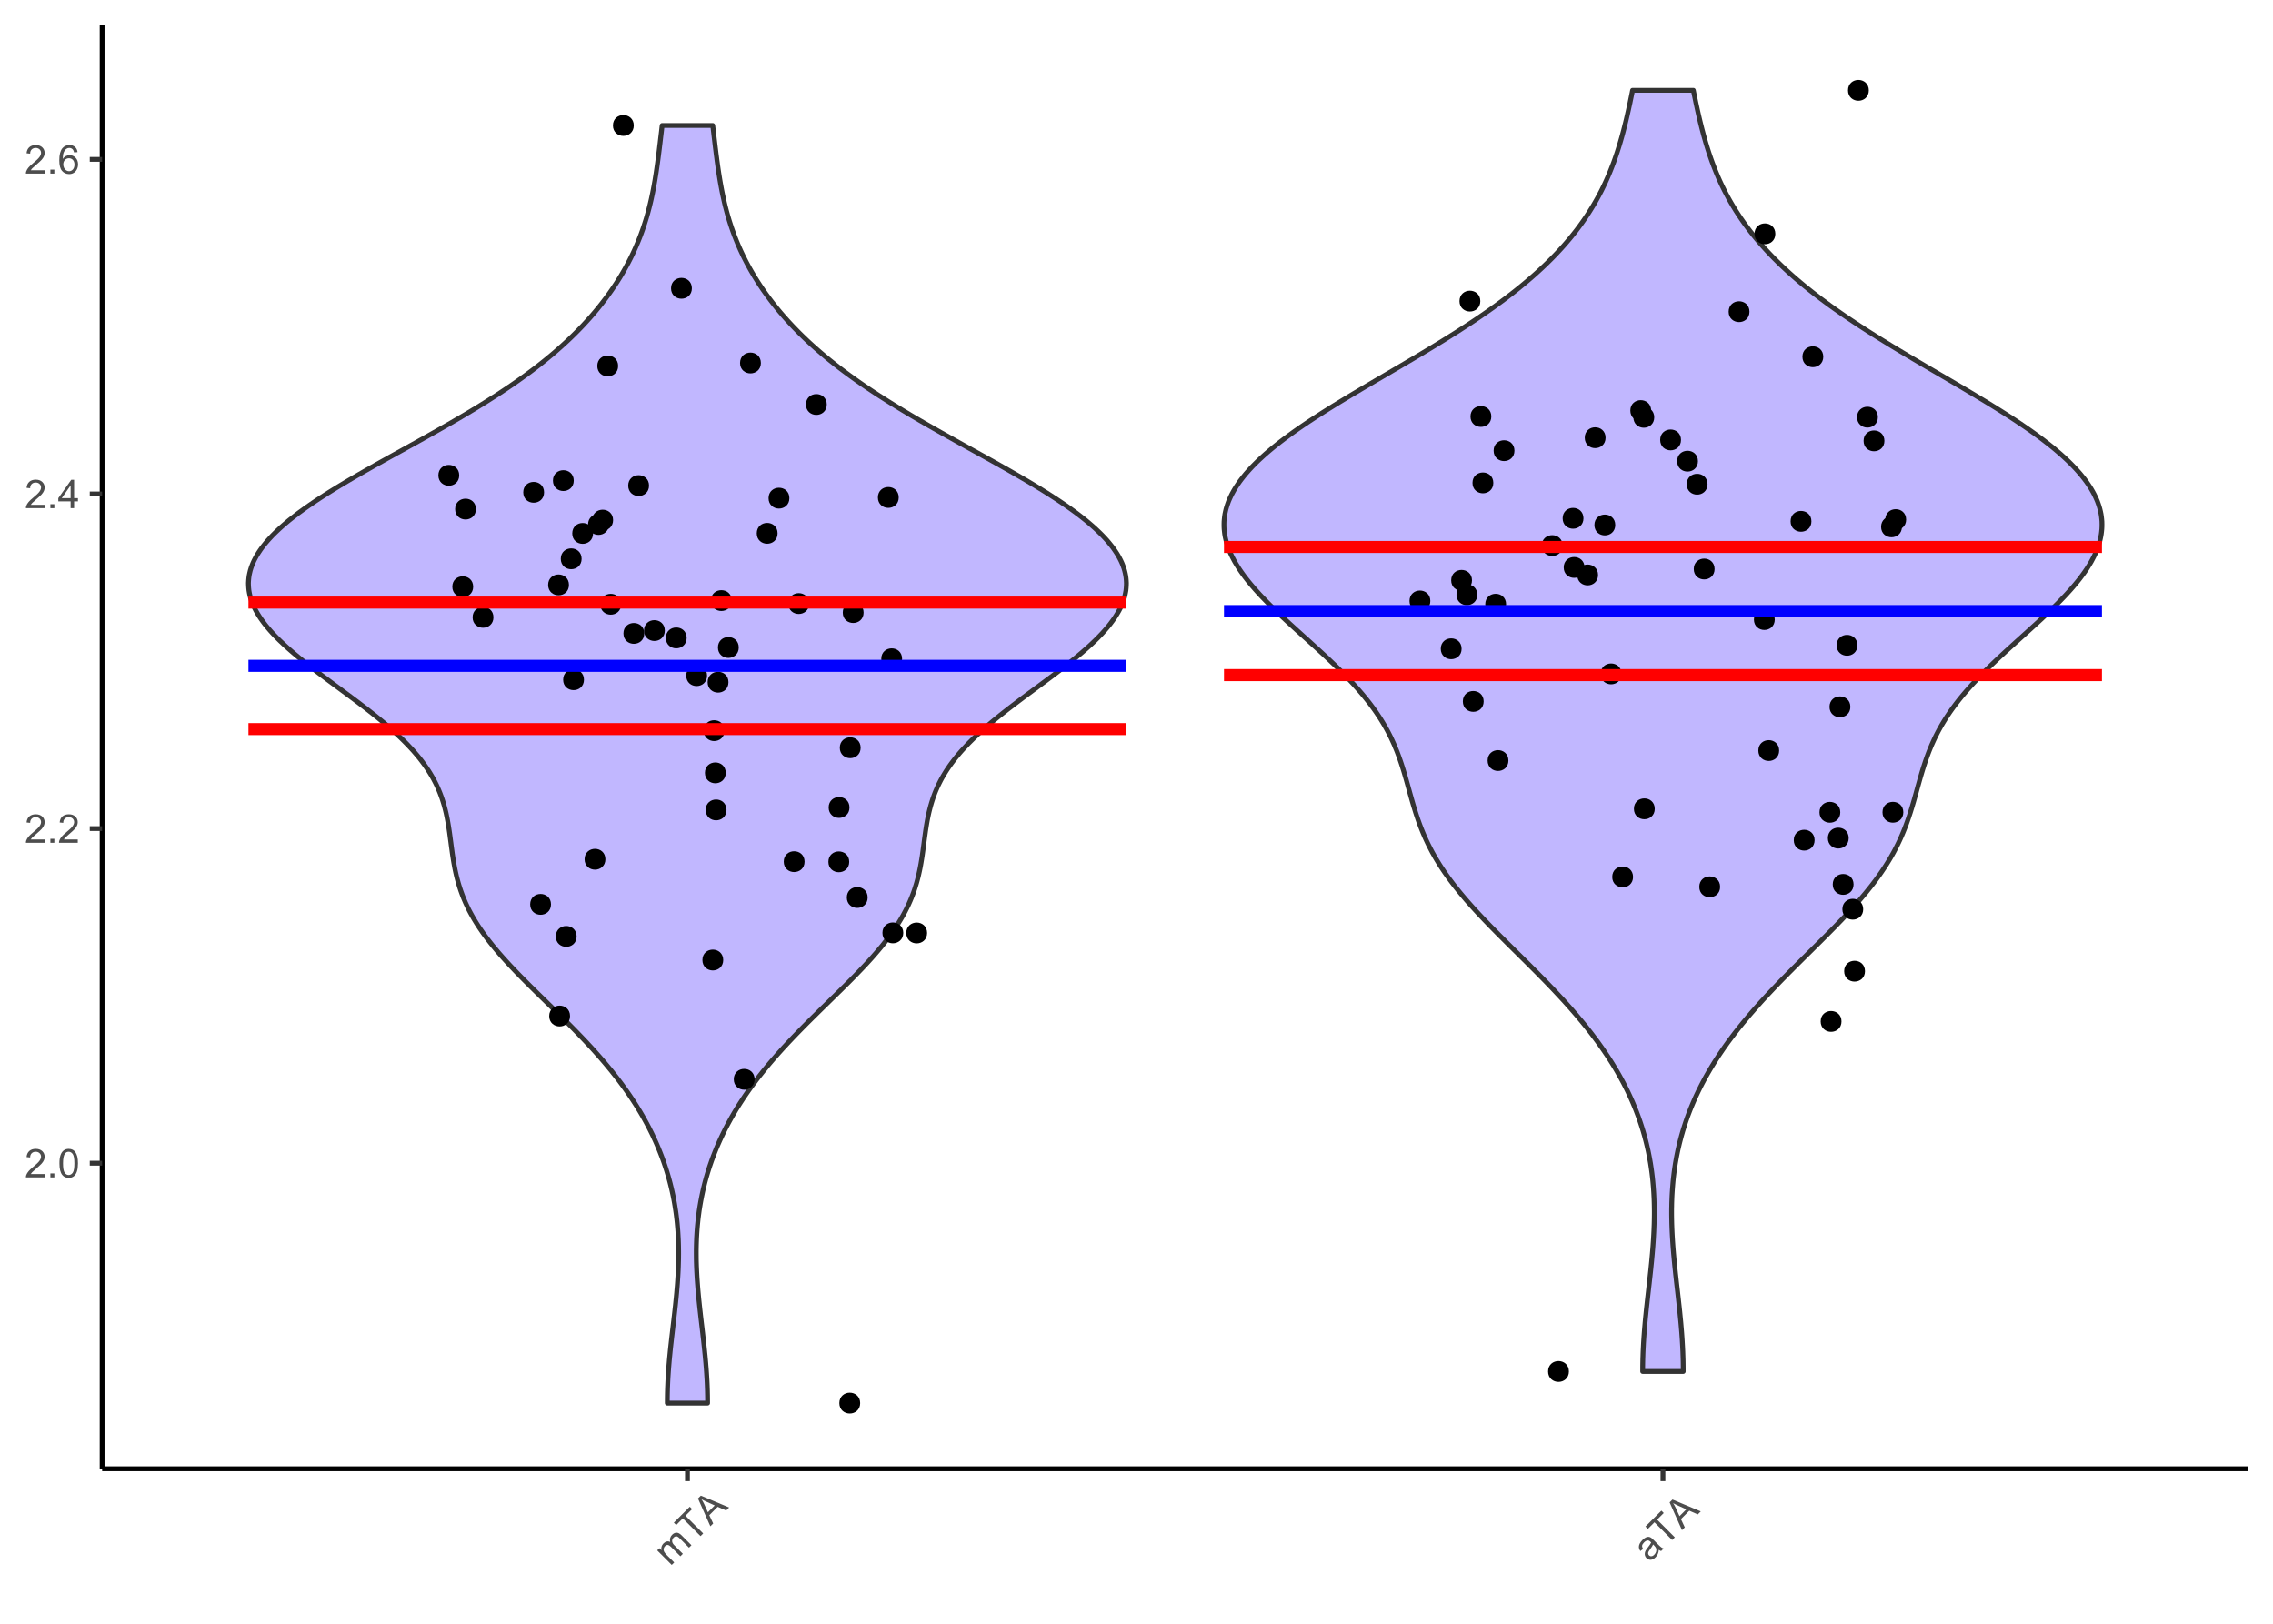 <?xml version="1.0" encoding="UTF-8"?>
<svg xmlns="http://www.w3.org/2000/svg" xmlns:xlink="http://www.w3.org/1999/xlink" width="504pt" height="360pt" viewBox="0 0 504 360" version="1.1">
<defs>
<g>
<symbol overflow="visible" id="glyph0-0">
<path style="stroke:none;" d="M 1.102 0 L 1.102 -5.5 L 5.5 -5.5 L 5.5 0 Z M 1.238 -0.137 L 5.363 -0.137 L 5.363 -5.363 L 1.238 -5.363 Z M 1.238 -0.137 "/>
</symbol>
<symbol overflow="visible" id="glyph0-1">
<path style="stroke:none;" d="M 4.43 -0.742 L 4.43 0 L 0.266 0 C 0.258 -0.188 0.289 -0.367 0.355 -0.539 C 0.461 -0.82 0.629 -1.098 0.863 -1.375 C 1.094 -1.648 1.434 -1.965 1.879 -2.328 C 2.562 -2.887 3.023 -3.332 3.266 -3.664 C 3.5 -3.988 3.621 -4.301 3.625 -4.594 C 3.621 -4.898 3.512 -5.156 3.297 -5.367 C 3.074 -5.578 2.789 -5.684 2.441 -5.684 C 2.066 -5.684 1.77 -5.57 1.547 -5.348 C 1.32 -5.125 1.207 -4.816 1.207 -4.422 L 0.414 -4.504 C 0.465 -5.094 0.668 -5.543 1.027 -5.855 C 1.379 -6.164 1.855 -6.32 2.457 -6.324 C 3.059 -6.32 3.539 -6.152 3.891 -5.82 C 4.242 -5.484 4.418 -5.07 4.422 -4.578 C 4.418 -4.32 4.367 -4.074 4.266 -3.832 C 4.164 -3.59 3.992 -3.332 3.754 -3.062 C 3.512 -2.793 3.113 -2.426 2.562 -1.957 C 2.094 -1.566 1.797 -1.301 1.664 -1.16 C 1.531 -1.02 1.422 -0.879 1.34 -0.742 Z M 4.43 -0.742 "/>
</symbol>
<symbol overflow="visible" id="glyph0-2">
<path style="stroke:none;" d="M 0.801 0 L 0.801 -0.883 L 1.68 -0.883 L 1.68 0 Z M 0.801 0 "/>
</symbol>
<symbol overflow="visible" id="glyph0-3">
<path style="stroke:none;" d="M 0.367 -3.105 C 0.363 -3.848 0.438 -4.445 0.594 -4.902 C 0.742 -5.355 0.973 -5.707 1.277 -5.953 C 1.578 -6.199 1.957 -6.32 2.418 -6.324 C 2.754 -6.32 3.051 -6.254 3.309 -6.121 C 3.562 -5.984 3.773 -5.789 3.938 -5.531 C 4.102 -5.273 4.23 -4.961 4.328 -4.594 C 4.422 -4.227 4.469 -3.73 4.473 -3.105 C 4.469 -2.367 4.395 -1.77 4.242 -1.316 C 4.09 -0.859 3.863 -0.508 3.562 -0.262 C 3.258 -0.016 2.875 0.105 2.418 0.109 C 1.809 0.105 1.332 -0.109 0.988 -0.547 C 0.57 -1.066 0.363 -1.922 0.367 -3.105 Z M 1.16 -3.105 C 1.16 -2.07 1.281 -1.379 1.523 -1.039 C 1.766 -0.695 2.062 -0.527 2.418 -0.527 C 2.773 -0.527 3.074 -0.699 3.316 -1.043 C 3.559 -1.387 3.68 -2.074 3.68 -3.105 C 3.68 -4.145 3.559 -4.832 3.316 -5.172 C 3.074 -5.512 2.77 -5.684 2.41 -5.684 C 2.051 -5.684 1.77 -5.531 1.559 -5.234 C 1.293 -4.844 1.16 -4.137 1.16 -3.105 Z M 1.16 -3.105 "/>
</symbol>
<symbol overflow="visible" id="glyph0-4">
<path style="stroke:none;" d="M 2.844 0 L 2.844 -1.508 L 0.113 -1.508 L 0.113 -2.219 L 2.988 -6.301 L 3.617 -6.301 L 3.617 -2.219 L 4.469 -2.219 L 4.469 -1.508 L 3.617 -1.508 L 3.617 0 Z M 2.844 -2.219 L 2.844 -5.059 L 0.871 -2.219 Z M 2.844 -2.219 "/>
</symbol>
<symbol overflow="visible" id="glyph0-5">
<path style="stroke:none;" d="M 4.379 -4.758 L 3.609 -4.695 C 3.539 -4.996 3.441 -5.219 3.316 -5.359 C 3.105 -5.574 2.848 -5.684 2.543 -5.688 C 2.297 -5.684 2.078 -5.617 1.895 -5.484 C 1.648 -5.305 1.457 -5.043 1.32 -4.703 C 1.176 -4.363 1.105 -3.879 1.102 -3.25 C 1.285 -3.531 1.512 -3.742 1.781 -3.879 C 2.051 -4.016 2.332 -4.082 2.629 -4.086 C 3.141 -4.082 3.578 -3.895 3.945 -3.516 C 4.305 -3.137 4.488 -2.645 4.492 -2.047 C 4.488 -1.648 4.402 -1.281 4.234 -0.941 C 4.062 -0.602 3.828 -0.34 3.531 -0.16 C 3.23 0.02 2.895 0.105 2.52 0.109 C 1.871 0.105 1.344 -0.129 0.941 -0.602 C 0.531 -1.074 0.328 -1.855 0.332 -2.949 C 0.328 -4.16 0.551 -5.047 1.004 -5.602 C 1.395 -6.082 1.926 -6.32 2.59 -6.324 C 3.086 -6.32 3.492 -6.184 3.809 -5.906 C 4.125 -5.629 4.312 -5.246 4.379 -4.758 Z M 1.219 -2.039 C 1.219 -1.773 1.273 -1.516 1.387 -1.273 C 1.5 -1.027 1.66 -0.844 1.863 -0.719 C 2.066 -0.59 2.277 -0.527 2.504 -0.527 C 2.828 -0.527 3.109 -0.656 3.348 -0.922 C 3.578 -1.184 3.695 -1.543 3.699 -2 C 3.695 -2.43 3.582 -2.773 3.352 -3.027 C 3.117 -3.273 2.824 -3.398 2.477 -3.402 C 2.121 -3.398 1.824 -3.273 1.582 -3.027 C 1.34 -2.773 1.219 -2.445 1.219 -2.039 Z M 1.219 -2.039 "/>
</symbol>
<symbol overflow="visible" id="glyph1-0">
<path style="stroke:none;" d="M 0.777 -0.777 L -3.109 -4.668 L 0 -7.777 L 3.891 -3.891 Z M 0.777 -0.973 L 3.695 -3.891 L 0 -7.582 L -2.918 -4.668 Z M 0.777 -0.973 "/>
</symbol>
<symbol overflow="visible" id="glyph1-1">
<path style="stroke:none;" d="M 0.41 -0.41 L -2.816 -3.637 L -2.328 -4.125 L -1.875 -3.672 C -1.93 -3.93 -1.922 -4.191 -1.852 -4.457 C -1.777 -4.719 -1.633 -4.957 -1.422 -5.176 C -1.18 -5.41 -0.934 -5.559 -0.684 -5.613 C -0.43 -5.668 -0.188 -5.637 0.055 -5.523 C -0.07 -6.152 0.074 -6.672 0.484 -7.086 C 0.801 -7.402 1.137 -7.562 1.488 -7.559 C 1.84 -7.551 2.199 -7.363 2.566 -6.996 L 4.781 -4.781 L 4.238 -4.238 L 2.207 -6.27 C 1.984 -6.488 1.809 -6.625 1.68 -6.688 C 1.547 -6.746 1.406 -6.762 1.254 -6.73 C 1.102 -6.695 0.961 -6.613 0.84 -6.488 C 0.609 -6.258 0.496 -5.996 0.5 -5.695 C 0.496 -5.395 0.664 -5.078 1 -4.75 L 2.875 -2.875 L 2.328 -2.328 L 0.23 -4.426 C -0.012 -4.664 -0.234 -4.801 -0.449 -4.836 C -0.656 -4.867 -0.863 -4.785 -1.07 -4.582 C -1.223 -4.426 -1.324 -4.242 -1.375 -4.031 C -1.422 -3.82 -1.398 -3.605 -1.301 -3.391 C -1.203 -3.176 -1.008 -2.922 -0.719 -2.633 L 0.957 -0.957 Z M 0.41 -0.41 "/>
</symbol>
<symbol overflow="visible" id="glyph1-2">
<path style="stroke:none;" d="M 1.613 -1.613 L -2.316 -5.543 L -3.781 -4.074 L -4.309 -4.602 L -0.777 -8.129 L -0.254 -7.605 L -1.727 -6.133 L 2.203 -2.203 Z M 1.613 -1.613 "/>
</symbol>
<symbol overflow="visible" id="glyph1-3">
<path style="stroke:none;" d="M -0.008 0.008 L -2.754 -6.156 L -2.117 -6.789 L 4.16 -4.16 L 3.488 -3.488 L 1.621 -4.316 L -0.242 -2.453 L 0.617 -0.617 Z M -0.555 -3.105 L 0.957 -4.617 L -0.742 -5.383 C -1.254 -5.613 -1.668 -5.816 -1.98 -5.992 C -1.75 -5.645 -1.547 -5.281 -1.371 -4.902 Z M -0.555 -3.105 "/>
</symbol>
<symbol overflow="visible" id="glyph1-4">
<path style="stroke:none;" d="M 2.117 -2.914 C 2.082 -2.535 2.008 -2.219 1.895 -1.965 C 1.777 -1.703 1.613 -1.469 1.402 -1.254 C 1.043 -0.898 0.684 -0.711 0.32 -0.695 C -0.043 -0.676 -0.355 -0.801 -0.625 -1.074 C -0.781 -1.23 -0.891 -1.414 -0.949 -1.617 C -1.008 -1.82 -1.016 -2.02 -0.98 -2.215 C -0.941 -2.41 -0.871 -2.598 -0.77 -2.785 C -0.684 -2.918 -0.551 -3.109 -0.363 -3.355 C 0.023 -3.844 0.285 -4.23 0.422 -4.52 C 0.348 -4.59 0.301 -4.641 0.281 -4.664 C 0.062 -4.887 -0.145 -4.992 -0.344 -4.98 C -0.605 -4.965 -0.875 -4.816 -1.152 -4.543 C -1.406 -4.281 -1.551 -4.047 -1.586 -3.836 C -1.613 -3.621 -1.543 -3.371 -1.379 -3.086 L -1.988 -2.625 C -2.164 -2.902 -2.27 -3.164 -2.301 -3.418 C -2.328 -3.668 -2.273 -3.938 -2.141 -4.227 C -2.004 -4.508 -1.801 -4.793 -1.523 -5.074 C -1.25 -5.348 -0.992 -5.539 -0.758 -5.648 C -0.516 -5.754 -0.309 -5.797 -0.133 -5.781 C 0.047 -5.762 0.227 -5.695 0.41 -5.582 C 0.52 -5.504 0.695 -5.344 0.941 -5.105 L 1.672 -4.375 C 2.176 -3.863 2.508 -3.555 2.668 -3.445 C 2.824 -3.332 3 -3.246 3.195 -3.195 L 2.625 -2.625 C 2.453 -2.68 2.281 -2.773 2.117 -2.914 Z M 0.852 -4.09 C 0.73 -3.809 0.504 -3.441 0.164 -2.988 C -0.027 -2.73 -0.148 -2.535 -0.203 -2.402 C -0.254 -2.27 -0.266 -2.137 -0.238 -2.008 C -0.211 -1.879 -0.152 -1.77 -0.059 -1.676 C 0.086 -1.527 0.262 -1.461 0.473 -1.477 C 0.68 -1.488 0.891 -1.598 1.102 -1.812 C 1.312 -2.02 1.453 -2.254 1.523 -2.512 C 1.594 -2.766 1.59 -3.012 1.512 -3.254 C 1.445 -3.434 1.289 -3.648 1.051 -3.891 Z M 0.852 -4.09 "/>
</symbol>
</g>
</defs>
<g id="surface489">
<rect x="0" y="0" width="504" height="360" style="fill:rgb(100%,100%,100%);fill-opacity:1;stroke:none;"/>
<rect x="0" y="0" width="504" height="360" style="fill:rgb(100%,100%,100%);fill-opacity:1;stroke:none;"/>
<path style="fill:none;stroke-width:1.067;stroke-linecap:round;stroke-linejoin:round;stroke:rgb(100%,100%,100%);stroke-opacity:1;stroke-miterlimit:10;" d="M 0 360 L 504 360 L 504 0 L 0 0 Z M 0 360 "/>
<path style="fill-rule:nonzero;fill:rgb(51.765%,43.922%,100%);fill-opacity:0.502;stroke-width:1.067;stroke-linecap:round;stroke-linejoin:round;stroke:rgb(20%,20%,20%);stroke-opacity:1;stroke-miterlimit:10;" d="M 147.961 311.082 L 147.961 310.527 L 147.965 309.977 L 147.973 309.422 L 147.984 308.867 L 148.016 307.758 L 148.062 306.648 L 148.117 305.539 L 148.188 304.43 L 148.227 303.879 L 148.312 302.77 L 148.406 301.66 L 148.457 301.105 L 148.621 299.441 L 148.738 298.332 L 148.801 297.781 L 148.988 296.117 L 149.055 295.562 L 149.117 295.008 L 149.184 294.453 L 149.246 293.898 L 149.379 292.789 L 149.441 292.234 L 149.508 291.684 L 149.633 290.574 L 149.691 290.02 L 149.754 289.465 L 149.812 288.91 L 149.867 288.355 L 149.926 287.801 L 149.977 287.246 L 150.031 286.691 L 150.078 286.137 L 150.125 285.586 L 150.172 285.031 L 150.215 284.477 L 150.254 283.922 L 150.324 282.812 L 150.355 282.258 L 150.383 281.703 L 150.406 281.148 L 150.426 280.594 L 150.441 280.039 L 150.457 279.488 L 150.469 278.934 L 150.477 277.824 L 150.473 277.27 L 150.457 276.16 L 150.441 275.605 L 150.422 275.051 L 150.398 274.496 L 150.367 273.945 L 150.336 273.391 L 150.297 272.836 L 150.254 272.281 L 150.207 271.727 L 150.156 271.172 L 150.098 270.617 L 150.035 270.062 L 149.969 269.508 L 149.895 268.953 L 149.816 268.398 L 149.73 267.848 L 149.645 267.293 L 149.551 266.738 L 149.449 266.184 L 149.344 265.629 L 149.234 265.074 L 148.992 263.965 L 148.863 263.41 L 148.73 262.855 L 148.59 262.301 L 148.445 261.75 L 148.293 261.195 L 148.137 260.641 L 147.801 259.531 L 147.625 258.977 L 147.441 258.422 L 147.254 257.867 L 147.059 257.312 L 146.855 256.758 L 146.648 256.203 L 146.434 255.652 L 146.215 255.098 L 145.988 254.543 L 145.754 253.988 L 145.516 253.434 L 145.27 252.879 L 144.754 251.77 L 144.488 251.215 L 143.934 250.105 L 143.645 249.555 L 143.352 249 L 143.051 248.445 L 142.742 247.891 L 142.426 247.336 L 142.102 246.781 L 141.773 246.227 L 141.094 245.117 L 140.738 244.562 L 140.383 244.012 L 140.016 243.457 L 139.645 242.902 L 139.262 242.348 L 138.875 241.793 L 138.48 241.238 L 138.078 240.684 L 137.668 240.129 L 137.254 239.574 L 136.832 239.02 L 136.398 238.465 L 135.961 237.914 L 135.52 237.359 L 134.605 236.25 L 134.141 235.695 L 133.668 235.141 L 133.191 234.586 L 132.703 234.031 L 132.211 233.477 L 131.715 232.922 L 131.211 232.367 L 130.703 231.816 L 130.188 231.262 L 129.668 230.707 L 129.141 230.152 L 128.609 229.598 L 128.074 229.043 L 127.535 228.488 L 126.992 227.934 L 125.891 226.824 L 125.336 226.27 L 124.777 225.719 L 124.219 225.164 L 123.656 224.609 L 120.824 221.836 L 120.254 221.281 L 119.121 220.172 L 118.559 219.621 L 117.996 219.066 L 117.438 218.512 L 116.328 217.402 L 115.781 216.848 L 114.695 215.738 L 114.164 215.184 L 113.637 214.629 L 113.113 214.078 L 112.602 213.523 L 112.094 212.969 L 111.594 212.414 L 111.102 211.859 L 110.617 211.305 L 110.148 210.75 L 109.684 210.195 L 109.227 209.641 L 108.785 209.086 L 108.352 208.531 L 107.926 207.98 L 107.516 207.426 L 107.113 206.871 L 106.727 206.316 L 106.348 205.762 L 105.98 205.207 L 105.629 204.652 L 105.289 204.098 L 104.957 203.543 L 104.645 202.988 L 104.34 202.434 L 104.047 201.883 L 103.77 201.328 L 103.504 200.773 L 103.246 200.219 L 103.008 199.664 L 102.773 199.109 L 102.555 198.555 L 102.352 198 L 102.152 197.445 L 101.969 196.891 L 101.793 196.336 L 101.629 195.785 L 101.477 195.23 L 101.328 194.676 L 101.191 194.121 L 101.066 193.566 L 100.945 193.012 L 100.832 192.457 L 100.629 191.348 L 100.535 190.793 L 100.449 190.238 L 100.363 189.688 L 100.281 189.133 L 100.207 188.578 L 100.129 188.023 L 100.055 187.469 L 99.984 186.914 L 99.688 184.695 L 99.605 184.141 L 99.523 183.59 L 99.434 183.035 L 99.34 182.48 L 99.242 181.926 L 99.137 181.371 L 99.023 180.816 L 98.906 180.262 L 98.773 179.707 L 98.633 179.152 L 98.484 178.598 L 98.32 178.047 L 98.148 177.492 L 97.965 176.938 L 97.766 176.383 L 97.559 175.828 L 97.332 175.273 L 97.094 174.719 L 96.844 174.164 L 96.574 173.609 L 96.289 173.055 L 95.992 172.5 L 95.672 171.949 L 95.344 171.395 L 94.996 170.84 L 94.625 170.285 L 94.246 169.73 L 93.844 169.176 L 93.426 168.621 L 92.996 168.066 L 92.539 167.512 L 92.07 166.957 L 91.59 166.402 L 91.082 165.852 L 90.562 165.297 L 90.027 164.742 L 89.473 164.188 L 88.906 163.633 L 88.324 163.078 L 87.723 162.523 L 87.113 161.969 L 86.484 161.414 L 85.844 160.859 L 85.195 160.305 L 84.527 159.754 L 83.852 159.199 L 83.164 158.645 L 82.465 158.09 L 81.762 157.535 L 81.047 156.98 L 79.594 155.871 L 78.859 155.316 L 77.375 154.207 L 76.629 153.656 L 73.629 151.438 L 72.883 150.883 L 71.398 149.773 L 70.664 149.219 L 69.938 148.664 L 69.215 148.113 L 68.5 147.559 L 67.797 147.004 L 67.102 146.449 L 66.418 145.895 L 65.746 145.34 L 65.086 144.785 L 64.445 144.23 L 63.816 143.676 L 63.199 143.121 L 62.609 142.566 L 62.027 142.016 L 61.465 141.461 L 60.926 140.906 L 60.402 140.352 L 59.902 139.797 L 59.426 139.242 L 58.965 138.688 L 58.535 138.133 L 58.125 137.578 L 57.73 137.023 L 57.375 136.469 L 57.035 135.918 L 56.723 135.363 L 56.441 134.809 L 56.18 134.254 L 55.945 133.699 L 55.746 133.145 L 55.562 132.59 L 55.418 132.035 L 55.297 131.48 L 55.199 130.926 L 55.141 130.371 L 55.105 129.82 L 55.09 129.266 L 55.121 128.711 L 55.172 128.156 L 55.246 127.602 L 55.363 127.047 L 55.496 126.492 L 55.664 125.938 L 55.863 125.383 L 56.086 124.828 L 56.34 124.273 L 56.625 123.723 L 56.93 123.168 L 57.273 122.613 L 57.637 122.059 L 58.027 121.504 L 58.453 120.949 L 58.898 120.395 L 59.371 119.84 L 59.875 119.285 L 60.398 118.73 L 60.949 118.18 L 61.527 117.625 L 62.121 117.07 L 62.746 116.516 L 63.395 115.961 L 64.055 115.406 L 64.75 114.852 L 65.465 114.297 L 66.191 113.742 L 66.949 113.188 L 67.719 112.633 L 68.508 112.082 L 69.32 111.527 L 70.141 110.973 L 70.984 110.418 L 71.844 109.863 L 72.715 109.309 L 73.602 108.754 L 74.504 108.199 L 75.414 107.645 L 76.34 107.09 L 77.273 106.535 L 78.219 105.984 L 79.176 105.43 L 80.137 104.875 L 81.109 104.32 L 82.086 103.766 L 83.066 103.211 L 84.055 102.656 L 85.051 102.102 L 86.043 101.547 L 88.043 100.438 L 89.047 99.887 L 93.047 97.668 L 94.043 97.113 L 96.02 96.004 L 97.004 95.449 L 97.98 94.895 L 98.953 94.34 L 99.918 93.789 L 100.875 93.234 L 101.828 92.68 L 102.77 92.125 L 103.703 91.57 L 104.629 91.016 L 105.543 90.461 L 106.449 89.906 L 107.344 89.352 L 108.23 88.797 L 109.102 88.242 L 109.969 87.691 L 110.816 87.137 L 111.656 86.582 L 112.488 86.027 L 113.301 85.473 L 114.105 84.918 L 114.902 84.363 L 115.68 83.809 L 116.449 83.254 L 117.203 82.699 L 117.945 82.148 L 118.676 81.594 L 119.391 81.039 L 120.098 80.484 L 120.793 79.93 L 121.469 79.375 L 122.137 78.82 L 122.797 78.266 L 123.438 77.711 L 124.066 77.156 L 124.688 76.602 L 125.293 76.051 L 125.891 75.496 L 126.477 74.941 L 127.047 74.387 L 127.609 73.832 L 128.16 73.277 L 128.699 72.723 L 129.23 72.168 L 129.742 71.613 L 130.25 71.059 L 130.75 70.504 L 131.234 69.953 L 131.711 69.398 L 132.176 68.844 L 132.629 68.289 L 133.078 67.734 L 133.512 67.18 L 133.938 66.625 L 134.359 66.07 L 134.766 65.516 L 135.164 64.961 L 135.555 64.406 L 135.934 63.855 L 136.305 63.301 L 136.672 62.746 L 137.023 62.191 L 137.371 61.637 L 137.707 61.082 L 138.035 60.527 L 138.355 59.973 L 138.668 59.418 L 138.973 58.863 L 139.27 58.309 L 139.555 57.758 L 139.836 57.203 L 140.109 56.648 L 140.371 56.094 L 140.629 55.539 L 140.879 54.984 L 141.121 54.43 L 141.355 53.875 L 141.586 53.32 L 141.805 52.766 L 142.02 52.215 L 142.223 51.66 L 142.422 51.105 L 142.617 50.551 L 142.801 49.996 L 142.98 49.441 L 143.156 48.887 L 143.324 48.332 L 143.484 47.777 L 143.641 47.223 L 143.789 46.668 L 143.934 46.117 L 144.074 45.562 L 144.207 45.008 L 144.336 44.453 L 144.461 43.898 L 144.695 42.789 L 144.805 42.234 L 145.016 41.125 L 145.113 40.57 L 145.211 40.02 L 145.391 38.91 L 145.477 38.355 L 145.641 37.246 L 145.797 36.137 L 145.945 35.027 L 146.016 34.473 L 146.086 33.922 L 146.156 33.367 L 146.289 32.258 L 146.359 31.703 L 146.422 31.148 L 146.688 28.93 L 146.75 28.375 L 146.816 27.824 L 158.039 27.824 L 158.105 28.375 L 158.238 29.484 L 158.301 30.039 L 158.633 32.812 L 158.703 33.367 L 158.77 33.922 L 158.84 34.473 L 158.914 35.027 L 158.984 35.582 L 159.062 36.137 L 159.137 36.691 L 159.215 37.246 L 159.379 38.355 L 159.469 38.91 L 159.555 39.465 L 159.648 40.02 L 159.742 40.57 L 159.945 41.68 L 160.051 42.234 L 160.16 42.789 L 160.277 43.344 L 160.52 44.453 L 160.648 45.008 L 160.781 45.562 L 160.922 46.117 L 161.066 46.668 L 161.215 47.223 L 161.371 47.777 L 161.699 48.887 L 161.875 49.441 L 162.055 49.996 L 162.238 50.551 L 162.434 51.105 L 162.633 51.66 L 162.84 52.215 L 163.055 52.766 L 163.273 53.32 L 163.5 53.875 L 163.734 54.43 L 163.977 54.984 L 164.227 55.539 L 164.484 56.094 L 164.746 56.648 L 165.02 57.203 L 165.301 57.758 L 165.586 58.309 L 166.188 59.418 L 166.5 59.973 L 167.148 61.082 L 167.488 61.637 L 167.836 62.191 L 168.188 62.746 L 168.551 63.301 L 168.922 63.855 L 169.301 64.406 L 169.695 64.961 L 170.094 65.516 L 170.5 66.07 L 170.918 66.625 L 171.344 67.18 L 171.781 67.734 L 172.227 68.289 L 172.68 68.844 L 173.148 69.398 L 173.625 69.953 L 174.109 70.504 L 174.605 71.059 L 175.113 71.613 L 175.629 72.168 L 176.16 72.723 L 176.699 73.277 L 177.246 73.832 L 177.809 74.387 L 178.383 74.941 L 178.965 75.496 L 179.562 76.051 L 180.168 76.602 L 180.789 77.156 L 181.422 77.711 L 182.062 78.266 L 182.719 78.82 L 183.387 79.375 L 184.066 79.93 L 184.762 80.484 L 185.465 81.039 L 186.18 81.594 L 186.914 82.148 L 187.656 82.699 L 188.41 83.254 L 189.18 83.809 L 189.957 84.363 L 190.75 84.918 L 191.555 85.473 L 192.367 86.027 L 193.199 86.582 L 194.039 87.137 L 194.891 87.691 L 195.754 88.242 L 196.629 88.797 L 197.512 89.352 L 198.41 89.906 L 199.312 90.461 L 200.23 91.016 L 201.156 91.57 L 202.086 92.125 L 203.031 92.68 L 203.98 93.234 L 204.938 93.789 L 205.906 94.34 L 206.875 94.895 L 207.852 95.449 L 208.836 96.004 L 209.824 96.559 L 210.816 97.113 L 212.809 98.223 L 214.809 99.332 L 215.812 99.887 L 216.812 100.438 L 218.812 101.547 L 219.809 102.102 L 220.801 102.656 L 221.789 103.211 L 222.773 103.766 L 223.75 104.32 L 224.719 104.875 L 225.684 105.43 L 226.637 105.984 L 227.582 106.535 L 228.516 107.09 L 229.445 107.645 L 230.355 108.199 L 231.254 108.754 L 232.145 109.309 L 233.012 109.863 L 233.871 110.418 L 234.715 110.973 L 235.539 111.527 L 236.348 112.082 L 237.137 112.633 L 237.91 113.188 L 238.664 113.742 L 239.395 114.297 L 240.105 114.852 L 240.801 115.406 L 241.465 115.961 L 242.109 116.516 L 242.738 117.07 L 243.332 117.625 L 243.91 118.18 L 244.461 118.73 L 244.984 119.285 L 245.488 119.84 L 245.957 120.395 L 246.402 120.949 L 246.832 121.504 L 247.219 122.059 L 247.586 122.613 L 247.93 123.168 L 248.234 123.723 L 248.516 124.273 L 248.773 124.828 L 248.992 125.383 L 249.191 125.938 L 249.359 126.492 L 249.496 127.047 L 249.609 127.602 L 249.688 128.156 L 249.738 128.711 L 249.766 129.266 L 249.754 129.82 L 249.719 130.371 L 249.66 130.926 L 249.559 131.48 L 249.441 132.035 L 249.293 132.59 L 249.113 133.145 L 248.91 133.699 L 248.676 134.254 L 248.418 134.809 L 248.137 135.363 L 247.82 135.918 L 247.484 136.469 L 247.129 137.023 L 246.734 137.578 L 246.324 138.133 L 245.895 138.688 L 245.43 139.242 L 244.953 139.797 L 244.453 140.352 L 243.93 140.906 L 243.391 141.461 L 242.828 142.016 L 242.25 142.566 L 241.656 143.121 L 241.039 143.676 L 240.41 144.23 L 239.77 144.785 L 239.109 145.34 L 238.438 145.895 L 237.758 146.449 L 237.062 147.004 L 236.359 147.559 L 235.645 148.113 L 234.922 148.664 L 234.195 149.219 L 232.719 150.328 L 231.977 150.883 L 228.977 153.102 L 228.23 153.656 L 227.48 154.207 L 226.738 154.762 L 226 155.316 L 225.266 155.871 L 224.535 156.426 L 223.812 156.98 L 223.098 157.535 L 222.391 158.09 L 221.691 158.645 L 221.008 159.199 L 220.328 159.754 L 219.664 160.305 L 219.012 160.859 L 218.371 161.414 L 217.746 161.969 L 217.133 162.523 L 216.531 163.078 L 215.949 163.633 L 215.383 164.188 L 214.828 164.742 L 214.297 165.297 L 213.777 165.852 L 213.27 166.402 L 212.785 166.957 L 212.316 167.512 L 211.863 168.066 L 211.434 168.621 L 211.012 169.176 L 210.613 169.73 L 210.23 170.285 L 209.863 170.84 L 209.516 171.395 L 209.184 171.949 L 208.863 172.5 L 208.566 173.055 L 208.285 173.609 L 208.012 174.164 L 207.762 174.719 L 207.523 175.273 L 207.297 175.828 L 207.09 176.383 L 206.891 176.938 L 206.707 177.492 L 206.535 178.047 L 206.375 178.598 L 206.227 179.152 L 206.086 179.707 L 205.953 180.262 L 205.832 180.816 L 205.719 181.371 L 205.613 181.926 L 205.516 182.48 L 205.422 183.035 L 205.336 183.59 L 205.25 184.141 L 205.094 185.25 L 204.945 186.359 L 204.875 186.914 L 204.652 188.578 L 204.496 189.688 L 204.41 190.238 L 204.32 190.793 L 204.227 191.348 L 204.129 191.902 L 204.023 192.457 L 203.91 193.012 L 203.789 193.566 L 203.664 194.121 L 203.527 194.676 L 203.383 195.23 L 203.23 195.785 L 203.062 196.336 L 202.891 196.891 L 202.707 197.445 L 202.508 198 L 202.301 198.555 L 202.082 199.109 L 201.852 199.664 L 201.609 200.219 L 201.355 200.773 L 201.086 201.328 L 200.812 201.883 L 200.516 202.434 L 200.215 202.988 L 199.898 203.543 L 199.566 204.098 L 199.227 204.652 L 198.875 205.207 L 198.508 205.762 L 198.133 206.316 L 197.742 206.871 L 197.34 207.426 L 196.934 207.98 L 196.508 208.531 L 196.074 209.086 L 195.633 209.641 L 195.176 210.195 L 194.711 210.75 L 194.238 211.305 L 193.754 211.859 L 193.266 212.414 L 192.766 212.969 L 192.258 213.523 L 191.742 214.078 L 191.223 214.629 L 190.16 215.738 L 189.621 216.293 L 189.078 216.848 L 187.977 217.957 L 186.859 219.066 L 186.297 219.621 L 185.734 220.172 L 183.469 222.391 L 182.898 222.945 L 181.766 224.055 L 180.078 225.719 L 179.523 226.27 L 178.965 226.824 L 178.414 227.379 L 177.867 227.934 L 176.781 229.043 L 176.246 229.598 L 175.715 230.152 L 174.668 231.262 L 174.156 231.816 L 173.645 232.367 L 173.141 232.922 L 172.645 233.477 L 172.152 234.031 L 171.668 234.586 L 171.188 235.141 L 170.715 235.695 L 170.25 236.25 L 169.793 236.805 L 169.34 237.359 L 168.895 237.914 L 168.457 238.465 L 168.027 239.02 L 167.605 239.574 L 167.188 240.129 L 166.777 240.684 L 165.98 241.793 L 165.594 242.348 L 165.215 242.902 L 164.84 243.457 L 164.477 244.012 L 164.117 244.562 L 163.766 245.117 L 163.422 245.672 L 163.086 246.227 L 162.754 246.781 L 162.434 247.336 L 162.117 247.891 L 161.809 248.445 L 161.508 249 L 161.211 249.555 L 160.926 250.105 L 160.645 250.66 L 160.371 251.215 L 160.105 251.77 L 159.844 252.324 L 159.59 252.879 L 159.344 253.434 L 159.102 253.988 L 158.867 254.543 L 158.422 255.652 L 158.207 256.203 L 158 256.758 L 157.797 257.312 L 157.414 258.422 L 157.23 258.977 L 156.887 260.086 L 156.723 260.641 L 156.566 261.195 L 156.414 261.75 L 156.266 262.301 L 155.992 263.41 L 155.863 263.965 L 155.742 264.52 L 155.625 265.074 L 155.516 265.629 L 155.41 266.184 L 155.309 266.738 L 155.215 267.293 L 155.125 267.848 L 155.039 268.398 L 154.891 269.508 L 154.82 270.062 L 154.703 271.172 L 154.648 271.727 L 154.602 272.281 L 154.559 272.836 L 154.52 273.391 L 154.488 273.945 L 154.457 274.496 L 154.418 275.605 L 154.402 276.16 L 154.391 276.715 L 154.383 277.27 L 154.383 277.824 L 154.391 278.934 L 154.398 279.488 L 154.414 280.039 L 154.43 280.594 L 154.477 281.703 L 154.504 282.258 L 154.566 283.367 L 154.645 284.477 L 154.73 285.586 L 154.777 286.137 L 154.879 287.246 L 154.988 288.355 L 155.164 290.02 L 155.352 291.684 L 155.414 292.234 L 155.48 292.789 L 155.543 293.344 L 155.676 294.453 L 155.738 295.008 L 155.805 295.562 L 155.867 296.117 L 155.934 296.672 L 155.996 297.227 L 156.055 297.781 L 156.117 298.332 L 156.234 299.441 L 156.289 299.996 L 156.348 300.551 L 156.5 302.215 L 156.543 302.77 L 156.59 303.324 L 156.629 303.879 L 156.668 304.43 L 156.738 305.539 L 156.77 306.094 L 156.797 306.648 L 156.82 307.203 L 156.859 308.312 L 156.883 309.422 L 156.891 309.977 L 156.895 310.527 L 156.898 311.082 Z M 147.961 311.082 "/>
<path style="fill-rule:nonzero;fill:rgb(51.765%,43.922%,100%);fill-opacity:0.502;stroke-width:1.067;stroke-linecap:round;stroke-linejoin:round;stroke:rgb(20%,20%,20%);stroke-opacity:1;stroke-miterlimit:10;" d="M 364.238 304.066 L 364.242 303.512 L 364.242 302.957 L 364.25 302.398 L 364.273 301.289 L 364.293 300.73 L 364.309 300.176 L 364.332 299.621 L 364.359 299.066 L 364.387 298.508 L 364.414 297.953 L 364.449 297.398 L 364.484 296.84 L 364.562 295.73 L 364.605 295.172 L 364.746 293.508 L 364.797 292.949 L 364.848 292.395 L 364.902 291.84 L 364.961 291.281 L 365.016 290.727 L 365.133 289.617 L 365.195 289.059 L 365.254 288.504 L 365.316 287.949 L 365.379 287.391 L 365.504 286.281 L 365.566 285.723 L 365.629 285.168 L 365.695 284.613 L 365.754 284.059 L 365.816 283.5 L 365.879 282.945 L 365.938 282.391 L 366 281.832 L 366.059 281.277 L 366.113 280.723 L 366.172 280.164 L 366.227 279.609 L 366.328 278.5 L 366.379 277.941 L 366.473 276.832 L 366.516 276.273 L 366.594 275.164 L 366.629 274.609 L 366.66 274.051 L 366.691 273.496 L 366.719 272.941 L 366.742 272.383 L 366.781 271.273 L 366.793 270.715 L 366.805 270.16 L 366.812 269.605 L 366.816 269.051 L 366.816 268.492 L 366.801 267.383 L 366.789 266.824 L 366.773 266.27 L 366.754 265.715 L 366.727 265.16 L 366.699 264.602 L 366.664 264.047 L 366.625 263.492 L 366.582 262.934 L 366.535 262.379 L 366.484 261.824 L 366.426 261.266 L 366.363 260.711 L 366.297 260.156 L 366.223 259.602 L 366.145 259.043 L 366.062 258.488 L 365.977 257.934 L 365.879 257.375 L 365.781 256.82 L 365.676 256.266 L 365.566 255.707 L 365.453 255.152 L 365.203 254.043 L 365.07 253.484 L 364.93 252.93 L 364.785 252.375 L 364.637 251.816 L 364.316 250.707 L 364.145 250.152 L 363.969 249.594 L 363.789 249.039 L 363.602 248.484 L 363.406 247.926 L 363.207 247.371 L 362.996 246.816 L 362.785 246.258 L 362.566 245.703 L 362.105 244.594 L 361.863 244.035 L 361.617 243.48 L 361.363 242.926 L 361.102 242.367 L 360.836 241.812 L 360.562 241.258 L 360.281 240.703 L 359.996 240.145 L 359.699 239.59 L 359.398 239.035 L 359.09 238.477 L 358.773 237.922 L 358.453 237.367 L 358.125 236.809 L 357.445 235.699 L 357.094 235.145 L 356.734 234.586 L 356.371 234.031 L 356 233.477 L 355.621 232.918 L 355.238 232.363 L 354.844 231.809 L 354.449 231.25 L 354.043 230.695 L 353.629 230.141 L 353.211 229.586 L 352.785 229.027 L 352.352 228.473 L 351.914 227.918 L 351.469 227.359 L 351.016 226.805 L 350.559 226.25 L 350.094 225.695 L 349.625 225.137 L 349.148 224.582 L 348.664 224.027 L 348.18 223.469 L 347.188 222.359 L 346.684 221.801 L 346.172 221.246 L 345.656 220.691 L 345.137 220.137 L 344.613 219.578 L 344.086 219.023 L 343.555 218.469 L 343.016 217.91 L 342.477 217.355 L 341.934 216.801 L 341.387 216.246 L 340.84 215.688 L 339.73 214.578 L 339.176 214.02 L 338.059 212.91 L 337.496 212.352 L 336.938 211.797 L 335.812 210.688 L 335.25 210.129 L 334.688 209.574 L 334.129 209.02 L 332.461 207.352 L 331.906 206.793 L 330.812 205.684 L 330.27 205.129 L 329.734 204.57 L 329.199 204.016 L 328.672 203.461 L 328.148 202.902 L 327.629 202.348 L 327.117 201.793 L 326.613 201.238 L 326.113 200.68 L 325.621 200.125 L 325.133 199.57 L 324.66 199.012 L 324.191 198.457 L 323.727 197.902 L 323.277 197.344 L 322.832 196.789 L 322.395 196.234 L 321.973 195.68 L 321.551 195.121 L 321.145 194.566 L 320.75 194.012 L 320.359 193.453 L 319.984 192.898 L 319.613 192.344 L 319.254 191.789 L 318.91 191.23 L 318.57 190.676 L 318.242 190.121 L 317.926 189.562 L 317.613 189.008 L 317.32 188.453 L 317.031 187.895 L 316.75 187.34 L 316.48 186.785 L 316.219 186.23 L 315.969 185.672 L 315.727 185.117 L 315.492 184.562 L 315.266 184.004 L 315.047 183.449 L 314.836 182.895 L 314.633 182.336 L 314.434 181.781 L 314.059 180.672 L 313.879 180.113 L 313.535 179.004 L 313.367 178.445 L 313.047 177.336 L 312.891 176.781 L 312.734 176.223 L 312.578 175.668 L 312.426 175.113 L 312.27 174.555 L 312.117 174 L 311.961 173.445 L 311.805 172.887 L 311.648 172.332 L 311.32 171.223 L 311.152 170.664 L 310.801 169.555 L 310.617 168.996 L 310.426 168.441 L 310.23 167.887 L 310.027 167.332 L 309.816 166.773 L 309.598 166.219 L 309.367 165.664 L 309.137 165.105 L 308.887 164.551 L 308.633 163.996 L 308.371 163.438 L 308.094 162.883 L 307.809 162.328 L 307.512 161.773 L 307.203 161.215 L 306.887 160.66 L 306.555 160.105 L 306.211 159.547 L 305.859 158.992 L 305.492 158.438 L 305.117 157.879 L 304.727 157.324 L 304.324 156.77 L 303.914 156.215 L 303.484 155.656 L 303.047 155.102 L 302.602 154.547 L 302.141 153.988 L 301.668 153.434 L 301.188 152.879 L 300.691 152.324 L 300.191 151.766 L 299.676 151.211 L 299.152 150.656 L 298.621 150.098 L 298.074 149.543 L 297.523 148.988 L 296.965 148.43 L 296.398 147.875 L 295.824 147.32 L 295.242 146.766 L 294.656 146.207 L 294.062 145.652 L 293.465 145.098 L 292.859 144.539 L 292.254 143.984 L 291.645 143.43 L 291.031 142.875 L 290.418 142.316 L 289.184 141.207 L 288.566 140.648 L 287.953 140.094 L 287.336 139.539 L 286.727 138.98 L 286.117 138.426 L 285.512 137.871 L 284.91 137.316 L 284.312 136.758 L 283.719 136.203 L 283.137 135.648 L 282.555 135.09 L 281.988 134.535 L 281.426 133.98 L 280.871 133.422 L 280.332 132.867 L 279.797 132.312 L 279.277 131.758 L 278.77 131.199 L 278.27 130.645 L 277.789 130.09 L 277.316 129.531 L 276.859 128.977 L 276.418 128.422 L 275.992 127.867 L 275.582 127.309 L 275.188 126.754 L 274.809 126.199 L 274.453 125.641 L 274.109 125.086 L 273.781 124.531 L 273.48 123.973 L 273.195 123.418 L 272.93 122.863 L 272.688 122.309 L 272.457 121.75 L 272.254 121.195 L 272.074 120.641 L 271.906 120.082 L 271.77 119.527 L 271.648 118.973 L 271.551 118.418 L 271.484 117.859 L 271.426 117.305 L 271.402 116.75 L 271.398 116.191 L 271.41 115.637 L 271.457 115.082 L 271.52 114.523 L 271.605 113.969 L 271.723 113.414 L 271.852 112.859 L 272.016 112.301 L 272.199 111.746 L 272.398 111.191 L 272.633 110.633 L 272.887 110.078 L 273.16 109.523 L 273.465 108.965 L 273.785 108.41 L 274.133 107.855 L 274.504 107.301 L 274.891 106.742 L 275.309 106.188 L 275.746 105.633 L 276.199 105.074 L 276.688 104.52 L 277.188 103.965 L 277.707 103.41 L 278.258 102.852 L 278.816 102.297 L 279.406 101.742 L 280.012 101.184 L 280.629 100.629 L 281.277 100.074 L 281.938 99.516 L 282.617 98.961 L 283.316 98.406 L 284.027 97.852 L 284.762 97.293 L 285.512 96.738 L 286.27 96.184 L 287.051 95.625 L 287.844 95.07 L 288.648 94.516 L 289.469 93.957 L 290.297 93.402 L 291.145 92.848 L 292 92.293 L 292.863 91.734 L 293.742 91.18 L 294.629 90.625 L 295.523 90.066 L 296.426 89.512 L 297.336 88.957 L 298.254 88.402 L 299.18 87.844 L 300.105 87.289 L 301.043 86.734 L 301.98 86.176 L 302.922 85.621 L 303.867 85.066 L 304.816 84.508 L 307.664 82.844 L 308.613 82.285 L 310.512 81.176 L 311.457 80.617 L 312.402 80.062 L 313.344 79.508 L 314.277 78.953 L 315.211 78.395 L 316.137 77.84 L 317.059 77.285 L 317.98 76.727 L 319.793 75.617 L 320.691 75.059 L 321.578 74.504 L 322.461 73.949 L 323.336 73.395 L 324.199 72.836 L 325.059 72.281 L 325.902 71.727 L 326.742 71.168 L 327.57 70.613 L 328.387 70.059 L 329.195 69.5 L 329.992 68.945 L 330.777 68.391 L 331.555 67.836 L 332.316 67.277 L 333.07 66.723 L 333.816 66.168 L 334.543 65.609 L 335.266 65.055 L 335.973 64.5 L 336.668 63.945 L 337.355 63.387 L 338.023 62.832 L 338.684 62.277 L 339.336 61.719 L 339.973 61.164 L 340.598 60.609 L 341.211 60.051 L 341.812 59.496 L 342.402 58.941 L 342.98 58.387 L 343.547 57.828 L 344.105 57.273 L 344.645 56.719 L 345.18 56.16 L 345.699 55.605 L 346.207 55.051 L 346.707 54.496 L 347.195 53.938 L 347.668 53.383 L 348.137 52.828 L 348.59 52.27 L 349.035 51.715 L 349.469 51.16 L 349.891 50.602 L 350.305 50.047 L 350.707 49.492 L 351.098 48.938 L 351.484 48.379 L 351.855 47.824 L 352.219 47.27 L 352.574 46.711 L 352.918 46.156 L 353.254 45.602 L 353.582 45.043 L 353.902 44.488 L 354.211 43.934 L 354.512 43.379 L 354.805 42.82 L 355.094 42.266 L 355.367 41.711 L 355.641 41.152 L 355.902 40.598 L 356.156 40.043 L 356.402 39.488 L 356.645 38.93 L 356.879 38.375 L 357.105 37.82 L 357.324 37.262 L 357.539 36.707 L 357.75 36.152 L 357.953 35.594 L 358.148 35.039 L 358.34 34.484 L 358.527 33.93 L 358.707 33.371 L 358.883 32.816 L 359.055 32.262 L 359.223 31.703 L 359.543 30.594 L 359.699 30.039 L 359.848 29.48 L 359.996 28.926 L 360.137 28.371 L 360.277 27.812 L 360.418 27.258 L 360.551 26.703 L 360.684 26.145 L 360.812 25.59 L 361.062 24.48 L 361.184 23.922 L 361.426 22.812 L 361.539 22.254 L 361.656 21.699 L 361.77 21.145 L 361.883 20.586 L 361.992 20.031 L 375.48 20.031 L 375.59 20.586 L 375.703 21.145 L 375.816 21.699 L 375.934 22.254 L 376.047 22.812 L 376.289 23.922 L 376.41 24.48 L 376.66 25.59 L 376.789 26.145 L 376.922 26.703 L 377.055 27.258 L 377.195 27.812 L 377.332 28.371 L 377.477 28.926 L 377.625 29.48 L 377.773 30.039 L 377.93 30.594 L 378.25 31.703 L 378.418 32.262 L 378.59 32.816 L 378.766 33.371 L 378.945 33.93 L 379.133 34.484 L 379.324 35.039 L 379.52 35.594 L 379.723 36.152 L 380.145 37.262 L 380.367 37.82 L 380.594 38.375 L 380.828 38.93 L 381.066 39.488 L 381.316 40.043 L 381.57 40.598 L 381.832 41.152 L 382.102 41.711 L 382.379 42.266 L 382.668 42.82 L 382.961 43.379 L 383.258 43.934 L 383.57 44.488 L 383.887 45.043 L 384.215 45.602 L 384.895 46.711 L 385.254 47.27 L 385.617 47.824 L 385.988 48.379 L 386.375 48.938 L 386.766 49.492 L 387.168 50.047 L 387.582 50.602 L 388.004 51.16 L 388.438 51.715 L 388.883 52.27 L 389.336 52.828 L 389.805 53.383 L 390.277 53.938 L 390.766 54.496 L 391.266 55.051 L 391.773 55.605 L 392.293 56.16 L 392.828 56.719 L 393.367 57.273 L 393.926 57.828 L 394.492 58.387 L 395.07 58.941 L 395.66 59.496 L 396.262 60.051 L 396.875 60.609 L 397.5 61.164 L 398.133 61.719 L 398.785 62.277 L 399.449 62.832 L 400.117 63.387 L 400.805 63.945 L 401.5 64.5 L 402.207 65.055 L 402.93 65.609 L 403.656 66.168 L 404.402 66.723 L 405.152 67.277 L 405.918 67.836 L 406.695 68.391 L 407.48 68.945 L 408.277 69.5 L 409.086 70.059 L 409.902 70.613 L 410.73 71.168 L 411.57 71.727 L 412.414 72.281 L 413.273 72.836 L 414.137 73.395 L 415.012 73.949 L 415.895 74.504 L 416.781 75.059 L 417.68 75.617 L 419.492 76.727 L 420.41 77.285 L 421.332 77.84 L 422.262 78.395 L 423.195 78.953 L 424.129 79.508 L 425.07 80.062 L 426.016 80.617 L 426.961 81.176 L 427.906 81.73 L 428.855 82.285 L 429.809 82.844 L 432.656 84.508 L 433.605 85.066 L 434.551 85.621 L 435.492 86.176 L 436.43 86.734 L 437.367 87.289 L 438.293 87.844 L 439.219 88.402 L 440.137 88.957 L 441.047 89.512 L 441.949 90.066 L 442.844 90.625 L 443.73 91.18 L 444.609 91.734 L 445.473 92.293 L 446.328 92.848 L 447.172 93.402 L 448.004 93.957 L 448.824 94.516 L 449.629 95.07 L 450.422 95.625 L 451.203 96.184 L 451.961 96.738 L 452.711 97.293 L 453.441 97.852 L 454.156 98.406 L 454.855 98.961 L 455.535 99.516 L 456.195 100.074 L 456.844 100.629 L 457.461 101.184 L 458.066 101.742 L 458.656 102.297 L 459.215 102.852 L 459.762 103.41 L 460.285 103.965 L 460.785 104.52 L 461.273 105.074 L 461.727 105.633 L 462.164 106.188 L 462.582 106.742 L 462.969 107.301 L 463.34 107.855 L 463.688 108.41 L 464.008 108.965 L 464.312 109.523 L 464.586 110.078 L 464.84 110.633 L 465.074 111.191 L 465.273 111.746 L 465.457 112.301 L 465.617 112.859 L 465.75 113.414 L 465.867 113.969 L 465.953 114.523 L 466.016 115.082 L 466.062 115.637 L 466.074 116.191 L 466.07 116.75 L 466.043 117.305 L 465.988 117.859 L 465.918 118.418 L 465.82 118.973 L 465.703 119.527 L 465.566 120.082 L 465.398 120.641 L 465.219 121.195 L 465.016 121.75 L 464.785 122.309 L 464.543 122.863 L 464.277 123.418 L 463.988 123.973 L 463.691 124.531 L 463.363 125.086 L 463.02 125.641 L 462.664 126.199 L 462.285 126.754 L 461.891 127.309 L 461.48 127.867 L 461.055 128.422 L 460.613 128.977 L 460.156 129.531 L 459.684 130.09 L 459.203 130.645 L 458.703 131.199 L 458.195 131.758 L 457.676 132.312 L 457.141 132.867 L 456.602 133.422 L 456.047 133.98 L 455.484 134.535 L 454.918 135.09 L 454.336 135.648 L 453.75 136.203 L 453.16 136.758 L 452.562 137.316 L 451.961 137.871 L 451.355 138.426 L 450.746 138.98 L 450.133 139.539 L 449.52 140.094 L 448.902 140.648 L 448.289 141.207 L 447.055 142.316 L 446.441 142.875 L 445.828 143.43 L 444.609 144.539 L 444.008 145.098 L 443.41 145.652 L 442.816 146.207 L 442.23 146.766 L 441.648 147.32 L 441.074 147.875 L 440.504 148.43 L 439.945 148.988 L 439.395 149.543 L 438.852 150.098 L 438.32 150.656 L 437.797 151.211 L 437.281 151.766 L 436.781 152.324 L 436.285 152.879 L 435.805 153.434 L 435.332 153.988 L 434.871 154.547 L 434.422 155.102 L 433.988 155.656 L 433.559 156.215 L 433.148 156.77 L 432.746 157.324 L 432.355 157.879 L 431.98 158.438 L 431.613 158.992 L 431.262 159.547 L 430.918 160.105 L 430.586 160.66 L 430.27 161.215 L 429.961 161.773 L 429.664 162.328 L 429.379 162.883 L 429.102 163.438 L 428.84 163.996 L 428.586 164.551 L 428.336 165.105 L 428.102 165.664 L 427.875 166.219 L 427.656 166.773 L 427.445 167.332 L 427.242 167.887 L 427.047 168.441 L 426.855 168.996 L 426.672 169.555 L 426.32 170.664 L 426.152 171.223 L 425.824 172.332 L 425.668 172.887 L 425.512 173.445 L 425.199 174.555 L 425.047 175.113 L 424.895 175.668 L 424.738 176.223 L 424.582 176.781 L 424.426 177.336 L 424.266 177.891 L 424.102 178.445 L 423.938 179.004 L 423.594 180.113 L 423.41 180.672 L 423.227 181.227 L 423.035 181.781 L 422.84 182.336 L 422.637 182.895 L 422.426 183.449 L 422.207 184.004 L 421.98 184.562 L 421.746 185.117 L 421.504 185.672 L 421.254 186.23 L 420.992 186.785 L 420.723 187.34 L 420.441 187.895 L 420.152 188.453 L 419.859 189.008 L 419.547 189.562 L 419.23 190.121 L 418.902 190.676 L 418.562 191.23 L 418.215 191.789 L 417.859 192.344 L 417.488 192.898 L 417.113 193.453 L 416.723 194.012 L 416.324 194.566 L 415.922 195.121 L 415.5 195.68 L 415.078 196.234 L 414.641 196.789 L 414.195 197.344 L 413.746 197.902 L 413.281 198.457 L 412.812 199.012 L 412.336 199.57 L 411.852 200.125 L 411.359 200.68 L 410.859 201.238 L 410.355 201.793 L 409.844 202.348 L 409.324 202.902 L 408.801 203.461 L 408.273 204.016 L 407.738 204.57 L 407.203 205.129 L 406.66 205.684 L 405.566 206.793 L 405.012 207.352 L 403.344 209.02 L 402.781 209.574 L 402.223 210.129 L 401.66 210.688 L 400.535 211.797 L 399.977 212.352 L 399.414 212.91 L 398.297 214.02 L 397.738 214.578 L 397.188 215.133 L 396.633 215.688 L 396.086 216.246 L 394.992 217.355 L 394.453 217.91 L 393.918 218.469 L 393.387 219.023 L 392.859 219.578 L 392.332 220.137 L 391.812 220.691 L 390.789 221.801 L 390.285 222.359 L 389.293 223.469 L 388.805 224.027 L 388.324 224.582 L 387.848 225.137 L 387.379 225.695 L 386.914 226.25 L 386.453 226.805 L 386.004 227.359 L 385.555 227.918 L 384.688 229.027 L 384.262 229.586 L 383.844 230.141 L 383.43 230.695 L 383.023 231.25 L 382.625 231.809 L 382.234 232.363 L 381.852 232.918 L 381.473 233.477 L 381.098 234.031 L 380.738 234.586 L 380.379 235.145 L 380.027 235.699 L 379.348 236.809 L 379.02 237.367 L 378.699 237.922 L 378.383 238.477 L 378.074 239.035 L 377.773 239.59 L 377.477 240.145 L 377.191 240.703 L 376.91 241.258 L 376.637 241.812 L 376.371 242.367 L 376.105 242.926 L 375.855 243.48 L 375.609 244.035 L 375.367 244.594 L 374.906 245.703 L 374.688 246.258 L 374.473 246.816 L 374.266 247.371 L 374.066 247.926 L 373.871 248.484 L 373.684 249.039 L 373.504 249.594 L 373.328 250.152 L 373.156 250.707 L 372.836 251.816 L 372.688 252.375 L 372.543 252.93 L 372.402 253.484 L 372.27 254.043 L 372.141 254.598 L 372.02 255.152 L 371.906 255.707 L 371.793 256.266 L 371.691 256.82 L 371.594 257.375 L 371.496 257.934 L 371.41 258.488 L 371.328 259.043 L 371.25 259.602 L 371.176 260.156 L 371.109 260.711 L 371.047 261.266 L 370.988 261.824 L 370.938 262.379 L 370.891 262.934 L 370.848 263.492 L 370.809 264.047 L 370.773 264.602 L 370.742 265.16 L 370.719 265.715 L 370.68 266.824 L 370.672 267.383 L 370.66 267.938 L 370.656 268.492 L 370.656 269.051 L 370.66 269.605 L 370.668 270.16 L 370.68 270.715 L 370.691 271.273 L 370.73 272.383 L 370.754 272.941 L 370.781 273.496 L 370.812 274.051 L 370.844 274.609 L 370.879 275.164 L 370.957 276.273 L 371 276.832 L 371.094 277.941 L 371.145 278.5 L 371.246 279.609 L 371.301 280.164 L 371.355 280.723 L 371.473 281.832 L 371.531 282.391 L 371.656 283.5 L 371.715 284.059 L 371.84 285.168 L 371.906 285.723 L 371.969 286.281 L 372.094 287.391 L 372.156 287.949 L 372.215 288.504 L 372.277 289.059 L 372.34 289.617 L 372.457 290.727 L 372.512 291.281 L 372.566 291.84 L 372.676 292.949 L 372.727 293.508 L 372.867 295.172 L 372.91 295.73 L 372.988 296.84 L 373.023 297.398 L 373.086 298.508 L 373.113 299.066 L 373.141 299.621 L 373.18 300.73 L 373.199 301.289 L 373.211 301.844 L 373.219 302.398 L 373.227 302.957 L 373.234 304.066 Z M 364.238 304.066 "/>
<path style="fill-rule:nonzero;fill:rgb(0%,0%,0%);fill-opacity:1;stroke-width:0.709;stroke-linecap:round;stroke-linejoin:round;stroke:rgb(0%,0%,0%);stroke-opacity:1;stroke-miterlimit:10;" d="M 172.062 118.246 C 172.062 120.855 168.152 120.855 168.152 118.246 C 168.152 115.641 172.062 115.641 172.062 118.246 "/>
<path style="fill-rule:nonzero;fill:rgb(0%,0%,0%);fill-opacity:1;stroke-width:0.709;stroke-linecap:round;stroke-linejoin:round;stroke:rgb(0%,0%,0%);stroke-opacity:1;stroke-miterlimit:10;" d="M 179.062 133.816 C 179.062 136.422 175.152 136.422 175.152 133.816 C 175.152 131.211 179.062 131.211 179.062 133.816 "/>
<path style="fill-rule:nonzero;fill:rgb(0%,0%,0%);fill-opacity:1;stroke-width:0.709;stroke-linecap:round;stroke-linejoin:round;stroke:rgb(0%,0%,0%);stroke-opacity:1;stroke-miterlimit:10;" d="M 160.57 171.348 C 160.57 173.953 156.66 173.953 156.66 171.348 C 156.66 168.742 160.57 168.742 160.57 171.348 "/>
<path style="fill-rule:nonzero;fill:rgb(0%,0%,0%);fill-opacity:1;stroke-width:0.709;stroke-linecap:round;stroke-linejoin:round;stroke:rgb(0%,0%,0%);stroke-opacity:1;stroke-miterlimit:10;" d="M 161.172 151.246 C 161.172 153.852 157.262 153.852 157.262 151.246 C 157.262 148.641 161.172 148.641 161.172 151.246 "/>
<path style="fill-rule:nonzero;fill:rgb(0%,0%,0%);fill-opacity:1;stroke-width:0.709;stroke-linecap:round;stroke-linejoin:round;stroke:rgb(0%,0%,0%);stroke-opacity:1;stroke-miterlimit:10;" d="M 205.219 206.852 C 205.219 209.457 201.309 209.457 201.309 206.852 C 201.309 204.246 205.219 204.246 205.219 206.852 "/>
<path style="fill-rule:nonzero;fill:rgb(0%,0%,0%);fill-opacity:1;stroke-width:0.709;stroke-linecap:round;stroke-linejoin:round;stroke:rgb(0%,0%,0%);stroke-opacity:1;stroke-miterlimit:10;" d="M 142.5 140.43 C 142.5 143.035 138.59 143.035 138.59 140.43 C 138.59 137.824 142.5 137.824 142.5 140.43 "/>
<path style="fill-rule:nonzero;fill:rgb(0%,0%,0%);fill-opacity:1;stroke-width:0.709;stroke-linecap:round;stroke-linejoin:round;stroke:rgb(0%,0%,0%);stroke-opacity:1;stroke-miterlimit:10;" d="M 174.68 110.449 C 174.68 113.059 170.77 113.059 170.77 110.449 C 170.77 107.844 174.68 107.844 174.68 110.449 "/>
<path style="fill-rule:nonzero;fill:rgb(0%,0%,0%);fill-opacity:1;stroke-width:0.709;stroke-linecap:round;stroke-linejoin:round;stroke:rgb(0%,0%,0%);stroke-opacity:1;stroke-miterlimit:10;" d="M 168.359 80.477 C 168.359 83.082 164.449 83.082 164.449 80.477 C 164.449 77.871 168.359 77.871 168.359 80.477 "/>
<path style="fill-rule:nonzero;fill:rgb(0%,0%,0%);fill-opacity:1;stroke-width:0.709;stroke-linecap:round;stroke-linejoin:round;stroke:rgb(0%,0%,0%);stroke-opacity:1;stroke-miterlimit:10;" d="M 187.949 191.078 C 187.949 193.684 184.039 193.684 184.039 191.078 C 184.039 188.473 187.949 188.473 187.949 191.078 "/>
<path style="fill-rule:nonzero;fill:rgb(0%,0%,0%);fill-opacity:1;stroke-width:0.709;stroke-linecap:round;stroke-linejoin:round;stroke:rgb(0%,0%,0%);stroke-opacity:1;stroke-miterlimit:10;" d="M 191.137 135.812 C 191.137 138.418 187.227 138.418 187.227 135.812 C 187.227 133.207 191.137 133.207 191.137 135.812 "/>
<path style="fill-rule:nonzero;fill:rgb(0%,0%,0%);fill-opacity:1;stroke-width:0.709;stroke-linecap:round;stroke-linejoin:round;stroke:rgb(0%,0%,0%);stroke-opacity:1;stroke-miterlimit:10;" d="M 192.035 198.984 C 192.035 201.594 188.125 201.594 188.125 198.984 C 188.125 196.379 192.035 196.379 192.035 198.984 "/>
<path style="fill-rule:nonzero;fill:rgb(0%,0%,0%);fill-opacity:1;stroke-width:0.709;stroke-linecap:round;stroke-linejoin:round;stroke:rgb(0%,0%,0%);stroke-opacity:1;stroke-miterlimit:10;" d="M 133.883 190.504 C 133.883 193.109 129.973 193.109 129.973 190.504 C 129.973 187.898 133.883 187.898 133.883 190.504 "/>
<path style="fill-rule:nonzero;fill:rgb(0%,0%,0%);fill-opacity:1;stroke-width:0.709;stroke-linecap:round;stroke-linejoin:round;stroke:rgb(0%,0%,0%);stroke-opacity:1;stroke-miterlimit:10;" d="M 178.047 191.039 C 178.047 193.645 174.137 193.645 174.137 191.039 C 174.137 188.434 178.047 188.434 178.047 191.039 "/>
<path style="fill-rule:nonzero;fill:rgb(0%,0%,0%);fill-opacity:1;stroke-width:0.709;stroke-linecap:round;stroke-linejoin:round;stroke:rgb(0%,0%,0%);stroke-opacity:1;stroke-miterlimit:10;" d="M 121.816 200.508 C 121.816 203.117 117.906 203.117 117.906 200.508 C 117.906 197.902 121.816 197.902 121.816 200.508 "/>
<path style="fill-rule:nonzero;fill:rgb(0%,0%,0%);fill-opacity:1;stroke-width:0.709;stroke-linecap:round;stroke-linejoin:round;stroke:rgb(0%,0%,0%);stroke-opacity:1;stroke-miterlimit:10;" d="M 134.656 116.285 C 134.656 118.891 130.746 118.891 130.746 116.285 C 130.746 113.676 134.656 113.676 134.656 116.285 "/>
<path style="fill-rule:nonzero;fill:rgb(0%,0%,0%);fill-opacity:1;stroke-width:0.709;stroke-linecap:round;stroke-linejoin:round;stroke:rgb(0%,0%,0%);stroke-opacity:1;stroke-miterlimit:10;" d="M 161.906 133.156 C 161.906 135.762 157.996 135.762 157.996 133.156 C 157.996 130.551 161.906 130.551 161.906 133.156 "/>
<path style="fill-rule:nonzero;fill:rgb(0%,0%,0%);fill-opacity:1;stroke-width:0.709;stroke-linecap:round;stroke-linejoin:round;stroke:rgb(0%,0%,0%);stroke-opacity:1;stroke-miterlimit:10;" d="M 109.055 136.867 C 109.055 139.473 105.145 139.473 105.145 136.867 C 105.145 134.262 109.055 134.262 109.055 136.867 "/>
<path style="fill-rule:nonzero;fill:rgb(0%,0%,0%);fill-opacity:1;stroke-width:0.709;stroke-linecap:round;stroke-linejoin:round;stroke:rgb(0%,0%,0%);stroke-opacity:1;stroke-miterlimit:10;" d="M 188.008 179.023 C 188.008 181.633 184.098 181.633 184.098 179.023 C 184.098 176.418 188.008 176.418 188.008 179.023 "/>
<path style="fill-rule:nonzero;fill:rgb(0%,0%,0%);fill-opacity:1;stroke-width:0.709;stroke-linecap:round;stroke-linejoin:round;stroke:rgb(0%,0%,0%);stroke-opacity:1;stroke-miterlimit:10;" d="M 160.008 212.852 C 160.008 215.457 156.102 215.457 156.102 212.852 C 156.102 210.242 160.008 210.242 160.008 212.852 "/>
<path style="fill-rule:nonzero;fill:rgb(0%,0%,0%);fill-opacity:1;stroke-width:0.709;stroke-linecap:round;stroke-linejoin:round;stroke:rgb(0%,0%,0%);stroke-opacity:1;stroke-miterlimit:10;" d="M 140.172 27.824 C 140.172 30.434 136.262 30.434 136.262 27.824 C 136.262 25.219 140.172 25.219 140.172 27.824 "/>
<path style="fill-rule:nonzero;fill:rgb(0%,0%,0%);fill-opacity:1;stroke-width:0.709;stroke-linecap:round;stroke-linejoin:round;stroke:rgb(0%,0%,0%);stroke-opacity:1;stroke-miterlimit:10;" d="M 153.055 63.914 C 153.055 66.523 149.145 66.523 149.145 63.914 C 149.145 61.309 153.055 61.309 153.055 63.914 "/>
<path style="fill-rule:nonzero;fill:rgb(0%,0%,0%);fill-opacity:1;stroke-width:0.709;stroke-linecap:round;stroke-linejoin:round;stroke:rgb(0%,0%,0%);stroke-opacity:1;stroke-miterlimit:10;" d="M 136.703 81.133 C 136.703 83.738 132.793 83.738 132.793 81.133 C 132.793 78.523 136.703 78.523 136.703 81.133 "/>
<path style="fill-rule:nonzero;fill:rgb(0%,0%,0%);fill-opacity:1;stroke-width:0.709;stroke-linecap:round;stroke-linejoin:round;stroke:rgb(0%,0%,0%);stroke-opacity:1;stroke-miterlimit:10;" d="M 143.555 107.668 C 143.555 110.277 139.648 110.277 139.648 107.668 C 139.648 105.062 143.555 105.062 143.555 107.668 "/>
<path style="fill-rule:nonzero;fill:rgb(0%,0%,0%);fill-opacity:1;stroke-width:0.709;stroke-linecap:round;stroke-linejoin:round;stroke:rgb(0%,0%,0%);stroke-opacity:1;stroke-miterlimit:10;" d="M 101.465 105.387 C 101.465 107.992 97.555 107.992 97.555 105.387 C 97.555 102.781 101.465 102.781 101.465 105.387 "/>
<path style="fill-rule:nonzero;fill:rgb(0%,0%,0%);fill-opacity:1;stroke-width:0.709;stroke-linecap:round;stroke-linejoin:round;stroke:rgb(0%,0%,0%);stroke-opacity:1;stroke-miterlimit:10;" d="M 128.605 123.895 C 128.605 126.5 124.695 126.5 124.695 123.895 C 124.695 121.289 128.605 121.289 128.605 123.895 "/>
<path style="fill-rule:nonzero;fill:rgb(0%,0%,0%);fill-opacity:1;stroke-width:0.709;stroke-linecap:round;stroke-linejoin:round;stroke:rgb(0%,0%,0%);stroke-opacity:1;stroke-miterlimit:10;" d="M 199.672 146.055 C 199.672 148.66 195.766 148.66 195.766 146.055 C 195.766 143.445 199.672 143.445 199.672 146.055 "/>
<path style="fill-rule:nonzero;fill:rgb(0%,0%,0%);fill-opacity:1;stroke-width:0.709;stroke-linecap:round;stroke-linejoin:round;stroke:rgb(0%,0%,0%);stroke-opacity:1;stroke-miterlimit:10;" d="M 199.934 206.832 C 199.934 209.438 196.023 209.438 196.023 206.832 C 196.023 204.223 199.934 204.223 199.934 206.832 "/>
<path style="fill-rule:nonzero;fill:rgb(0%,0%,0%);fill-opacity:1;stroke-width:0.709;stroke-linecap:round;stroke-linejoin:round;stroke:rgb(0%,0%,0%);stroke-opacity:1;stroke-miterlimit:10;" d="M 129.129 150.695 C 129.129 153.305 125.219 153.305 125.219 150.695 C 125.219 148.09 129.129 148.09 129.129 150.695 "/>
<path style="fill-rule:nonzero;fill:rgb(0%,0%,0%);fill-opacity:1;stroke-width:0.709;stroke-linecap:round;stroke-linejoin:round;stroke:rgb(0%,0%,0%);stroke-opacity:1;stroke-miterlimit:10;" d="M 131.145 118.27 C 131.145 120.875 127.238 120.875 127.238 118.27 C 127.238 115.66 131.145 115.66 131.145 118.27 "/>
<path style="fill-rule:nonzero;fill:rgb(0%,0%,0%);fill-opacity:1;stroke-width:0.709;stroke-linecap:round;stroke-linejoin:round;stroke:rgb(0%,0%,0%);stroke-opacity:1;stroke-miterlimit:10;" d="M 127.5 207.617 C 127.5 210.223 123.59 210.223 123.59 207.617 C 123.59 205.008 127.5 205.008 127.5 207.617 "/>
<path style="fill-rule:nonzero;fill:rgb(0%,0%,0%);fill-opacity:1;stroke-width:0.709;stroke-linecap:round;stroke-linejoin:round;stroke:rgb(0%,0%,0%);stroke-opacity:1;stroke-miterlimit:10;" d="M 125.797 129.676 C 125.797 132.281 121.891 132.281 121.891 129.676 C 121.891 127.07 125.797 127.07 125.797 129.676 "/>
<path style="fill-rule:nonzero;fill:rgb(0%,0%,0%);fill-opacity:1;stroke-width:0.709;stroke-linecap:round;stroke-linejoin:round;stroke:rgb(0%,0%,0%);stroke-opacity:1;stroke-miterlimit:10;" d="M 126.863 106.559 C 126.863 109.164 122.953 109.164 122.953 106.559 C 122.953 103.953 126.863 103.953 126.863 106.559 "/>
<path style="fill-rule:nonzero;fill:rgb(0%,0%,0%);fill-opacity:1;stroke-width:0.709;stroke-linecap:round;stroke-linejoin:round;stroke:rgb(0%,0%,0%);stroke-opacity:1;stroke-miterlimit:10;" d="M 163.453 143.551 C 163.453 146.156 159.547 146.156 159.547 143.551 C 159.547 140.941 163.453 140.941 163.453 143.551 "/>
<path style="fill-rule:nonzero;fill:rgb(0%,0%,0%);fill-opacity:1;stroke-width:0.709;stroke-linecap:round;stroke-linejoin:round;stroke:rgb(0%,0%,0%);stroke-opacity:1;stroke-miterlimit:10;" d="M 160.305 161.988 C 160.305 164.594 156.395 164.594 156.395 161.988 C 156.395 159.379 160.305 159.379 160.305 161.988 "/>
<path style="fill-rule:nonzero;fill:rgb(0%,0%,0%);fill-opacity:1;stroke-width:0.709;stroke-linecap:round;stroke-linejoin:round;stroke:rgb(0%,0%,0%);stroke-opacity:1;stroke-miterlimit:10;" d="M 190.48 165.777 C 190.48 168.387 186.57 168.387 186.57 165.777 C 186.57 163.172 190.48 163.172 190.48 165.777 "/>
<path style="fill-rule:nonzero;fill:rgb(0%,0%,0%);fill-opacity:1;stroke-width:0.709;stroke-linecap:round;stroke-linejoin:round;stroke:rgb(0%,0%,0%);stroke-opacity:1;stroke-miterlimit:10;" d="M 104.559 130.082 C 104.559 132.691 100.648 132.691 100.648 130.082 C 100.648 127.477 104.559 127.477 104.559 130.082 "/>
<path style="fill-rule:nonzero;fill:rgb(0%,0%,0%);fill-opacity:1;stroke-width:0.709;stroke-linecap:round;stroke-linejoin:round;stroke:rgb(0%,0%,0%);stroke-opacity:1;stroke-miterlimit:10;" d="M 135.586 115.316 C 135.586 117.922 131.676 117.922 131.676 115.316 C 131.676 112.711 135.586 112.711 135.586 115.316 "/>
<path style="fill-rule:nonzero;fill:rgb(0%,0%,0%);fill-opacity:1;stroke-width:0.709;stroke-linecap:round;stroke-linejoin:round;stroke:rgb(0%,0%,0%);stroke-opacity:1;stroke-miterlimit:10;" d="M 147.055 139.801 C 147.055 142.406 143.148 142.406 143.148 139.801 C 143.148 137.195 147.055 137.195 147.055 139.801 "/>
<path style="fill-rule:nonzero;fill:rgb(0%,0%,0%);fill-opacity:1;stroke-width:0.709;stroke-linecap:round;stroke-linejoin:round;stroke:rgb(0%,0%,0%);stroke-opacity:1;stroke-miterlimit:10;" d="M 126.039 225.262 C 126.039 227.867 122.129 227.867 122.129 225.262 C 122.129 222.656 126.039 222.656 126.039 225.262 "/>
<path style="fill-rule:nonzero;fill:rgb(0%,0%,0%);fill-opacity:1;stroke-width:0.709;stroke-linecap:round;stroke-linejoin:round;stroke:rgb(0%,0%,0%);stroke-opacity:1;stroke-miterlimit:10;" d="M 166.969 239.285 C 166.969 241.895 163.059 241.895 163.059 239.285 C 163.059 236.68 166.969 236.68 166.969 239.285 "/>
<path style="fill-rule:nonzero;fill:rgb(0%,0%,0%);fill-opacity:1;stroke-width:0.709;stroke-linecap:round;stroke-linejoin:round;stroke:rgb(0%,0%,0%);stroke-opacity:1;stroke-miterlimit:10;" d="M 160.738 179.566 C 160.738 182.172 156.828 182.172 156.828 179.566 C 156.828 176.961 160.738 176.961 160.738 179.566 "/>
<path style="fill-rule:nonzero;fill:rgb(0%,0%,0%);fill-opacity:1;stroke-width:0.709;stroke-linecap:round;stroke-linejoin:round;stroke:rgb(0%,0%,0%);stroke-opacity:1;stroke-miterlimit:10;" d="M 182.969 89.68 C 182.969 92.285 179.059 92.285 179.059 89.68 C 179.059 87.074 182.969 87.074 182.969 89.68 "/>
<path style="fill-rule:nonzero;fill:rgb(0%,0%,0%);fill-opacity:1;stroke-width:0.709;stroke-linecap:round;stroke-linejoin:round;stroke:rgb(0%,0%,0%);stroke-opacity:1;stroke-miterlimit:10;" d="M 156.422 149.793 C 156.422 152.398 152.512 152.398 152.512 149.793 C 152.512 147.188 156.422 147.188 156.422 149.793 "/>
<path style="fill-rule:nonzero;fill:rgb(0%,0%,0%);fill-opacity:1;stroke-width:0.709;stroke-linecap:round;stroke-linejoin:round;stroke:rgb(0%,0%,0%);stroke-opacity:1;stroke-miterlimit:10;" d="M 151.902 141.43 C 151.902 144.035 147.992 144.035 147.992 141.43 C 147.992 138.82 151.902 138.82 151.902 141.43 "/>
<path style="fill-rule:nonzero;fill:rgb(0%,0%,0%);fill-opacity:1;stroke-width:0.709;stroke-linecap:round;stroke-linejoin:round;stroke:rgb(0%,0%,0%);stroke-opacity:1;stroke-miterlimit:10;" d="M 105.172 112.875 C 105.172 115.48 101.266 115.48 101.266 112.875 C 101.266 110.27 105.172 110.27 105.172 112.875 "/>
<path style="fill-rule:nonzero;fill:rgb(0%,0%,0%);fill-opacity:1;stroke-width:0.709;stroke-linecap:round;stroke-linejoin:round;stroke:rgb(0%,0%,0%);stroke-opacity:1;stroke-miterlimit:10;" d="M 137.375 133.969 C 137.375 136.578 133.465 136.578 133.465 133.969 C 133.465 131.363 137.375 131.363 137.375 133.969 "/>
<path style="fill-rule:nonzero;fill:rgb(0%,0%,0%);fill-opacity:1;stroke-width:0.709;stroke-linecap:round;stroke-linejoin:round;stroke:rgb(0%,0%,0%);stroke-opacity:1;stroke-miterlimit:10;" d="M 198.926 110.293 C 198.926 112.902 195.016 112.902 195.016 110.293 C 195.016 107.688 198.926 107.688 198.926 110.293 "/>
<path style="fill-rule:nonzero;fill:rgb(0%,0%,0%);fill-opacity:1;stroke-width:0.709;stroke-linecap:round;stroke-linejoin:round;stroke:rgb(0%,0%,0%);stroke-opacity:1;stroke-miterlimit:10;" d="M 120.281 109.156 C 120.281 111.762 116.371 111.762 116.371 109.156 C 116.371 106.551 120.281 106.551 120.281 109.156 "/>
<path style="fill-rule:nonzero;fill:rgb(0%,0%,0%);fill-opacity:1;stroke-width:0.709;stroke-linecap:round;stroke-linejoin:round;stroke:rgb(0%,0%,0%);stroke-opacity:1;stroke-miterlimit:10;" d="M 190.379 311.082 C 190.379 313.688 186.469 313.688 186.469 311.082 C 186.469 308.473 190.379 308.473 190.379 311.082 "/>
<path style="fill-rule:nonzero;fill:rgb(0%,0%,0%);fill-opacity:1;stroke-width:0.709;stroke-linecap:round;stroke-linejoin:round;stroke:rgb(0%,0%,0%);stroke-opacity:1;stroke-miterlimit:10;" d="M 330.766 107.066 C 330.766 109.672 326.855 109.672 326.855 107.066 C 326.855 104.461 330.766 104.461 330.766 107.066 "/>
<path style="fill-rule:nonzero;fill:rgb(0%,0%,0%);fill-opacity:1;stroke-width:0.709;stroke-linecap:round;stroke-linejoin:round;stroke:rgb(0%,0%,0%);stroke-opacity:1;stroke-miterlimit:10;" d="M 421.367 116.809 C 421.367 119.414 417.457 119.414 417.457 116.809 C 417.457 114.203 421.367 114.203 421.367 116.809 "/>
<path style="fill-rule:nonzero;fill:rgb(0%,0%,0%);fill-opacity:1;stroke-width:0.709;stroke-linecap:round;stroke-linejoin:round;stroke:rgb(0%,0%,0%);stroke-opacity:1;stroke-miterlimit:10;" d="M 409.934 156.707 C 409.934 159.312 406.023 159.312 406.023 156.707 C 406.023 154.098 409.934 154.098 409.934 156.707 "/>
<path style="fill-rule:nonzero;fill:rgb(0%,0%,0%);fill-opacity:1;stroke-width:0.709;stroke-linecap:round;stroke-linejoin:round;stroke:rgb(0%,0%,0%);stroke-opacity:1;stroke-miterlimit:10;" d="M 411.508 143.066 C 411.508 145.672 407.598 145.672 407.598 143.066 C 407.598 140.457 411.508 140.457 411.508 143.066 "/>
<path style="fill-rule:nonzero;fill:rgb(0%,0%,0%);fill-opacity:1;stroke-width:0.709;stroke-linecap:round;stroke-linejoin:round;stroke:rgb(0%,0%,0%);stroke-opacity:1;stroke-miterlimit:10;" d="M 381.055 196.621 C 381.055 199.23 377.148 199.23 377.148 196.621 C 377.148 194.016 381.055 194.016 381.055 196.621 "/>
<path style="fill-rule:nonzero;fill:rgb(0%,0%,0%);fill-opacity:1;stroke-width:0.709;stroke-linecap:round;stroke-linejoin:round;stroke:rgb(0%,0%,0%);stroke-opacity:1;stroke-miterlimit:10;" d="M 353.988 127.477 C 353.988 130.082 350.078 130.082 350.078 127.477 C 350.078 124.871 353.988 124.871 353.988 127.477 "/>
<path style="fill-rule:nonzero;fill:rgb(0%,0%,0%);fill-opacity:1;stroke-width:0.709;stroke-linecap:round;stroke-linejoin:round;stroke:rgb(0%,0%,0%);stroke-opacity:1;stroke-miterlimit:10;" d="M 376.141 102.25 C 376.141 104.855 372.23 104.855 372.23 102.25 C 372.23 99.645 376.141 99.645 376.141 102.25 "/>
<path style="fill-rule:nonzero;fill:rgb(0%,0%,0%);fill-opacity:1;stroke-width:0.709;stroke-linecap:round;stroke-linejoin:round;stroke:rgb(0%,0%,0%);stroke-opacity:1;stroke-miterlimit:10;" d="M 327.883 66.758 C 327.883 69.363 323.973 69.363 323.973 66.758 C 323.973 64.148 327.883 64.148 327.883 66.758 "/>
<path style="fill-rule:nonzero;fill:rgb(0%,0%,0%);fill-opacity:1;stroke-width:0.709;stroke-linecap:round;stroke-linejoin:round;stroke:rgb(0%,0%,0%);stroke-opacity:1;stroke-miterlimit:10;" d="M 407.703 180.094 C 407.703 182.699 403.797 182.699 403.797 180.094 C 403.797 177.488 407.703 177.488 407.703 180.094 "/>
<path style="fill-rule:nonzero;fill:rgb(0%,0%,0%);fill-opacity:1;stroke-width:0.709;stroke-linecap:round;stroke-linejoin:round;stroke:rgb(0%,0%,0%);stroke-opacity:1;stroke-miterlimit:10;" d="M 333.598 133.957 C 333.598 136.562 329.688 136.562 329.688 133.957 C 329.688 131.352 333.598 131.352 333.598 133.957 "/>
<path style="fill-rule:nonzero;fill:rgb(0%,0%,0%);fill-opacity:1;stroke-width:0.709;stroke-linecap:round;stroke-linejoin:round;stroke:rgb(0%,0%,0%);stroke-opacity:1;stroke-miterlimit:10;" d="M 402.008 186.273 C 402.008 188.879 398.098 188.879 398.098 186.273 C 398.098 183.668 402.008 183.668 402.008 186.273 "/>
<path style="fill-rule:nonzero;fill:rgb(0%,0%,0%);fill-opacity:1;stroke-width:0.709;stroke-linecap:round;stroke-linejoin:round;stroke:rgb(0%,0%,0%);stroke-opacity:1;stroke-miterlimit:10;" d="M 421.676 180.086 C 421.676 182.691 417.766 182.691 417.766 180.086 C 417.766 177.48 421.676 177.48 421.676 180.086 "/>
<path style="fill-rule:nonzero;fill:rgb(0%,0%,0%);fill-opacity:1;stroke-width:0.709;stroke-linecap:round;stroke-linejoin:round;stroke:rgb(0%,0%,0%);stroke-opacity:1;stroke-miterlimit:10;" d="M 366.562 179.32 C 366.562 181.93 362.652 181.93 362.652 179.32 C 362.652 176.715 366.562 176.715 366.562 179.32 "/>
<path style="fill-rule:nonzero;fill:rgb(0%,0%,0%);fill-opacity:1;stroke-width:0.709;stroke-linecap:round;stroke-linejoin:round;stroke:rgb(0%,0%,0%);stroke-opacity:1;stroke-miterlimit:10;" d="M 409.566 185.812 C 409.566 188.422 405.656 188.422 405.656 185.812 C 405.656 183.207 409.566 183.207 409.566 185.812 "/>
<path style="fill-rule:nonzero;fill:rgb(0%,0%,0%);fill-opacity:1;stroke-width:0.709;stroke-linecap:round;stroke-linejoin:round;stroke:rgb(0%,0%,0%);stroke-opacity:1;stroke-miterlimit:10;" d="M 366.449 92.527 C 366.449 95.133 362.539 95.133 362.539 92.527 C 362.539 89.922 366.449 89.922 366.449 92.527 "/>
<path style="fill-rule:nonzero;fill:rgb(0%,0%,0%);fill-opacity:1;stroke-width:0.709;stroke-linecap:round;stroke-linejoin:round;stroke:rgb(0%,0%,0%);stroke-opacity:1;stroke-miterlimit:10;" d="M 350.758 114.918 C 350.758 117.523 346.848 117.523 346.848 114.918 C 346.848 112.312 350.758 112.312 350.758 114.918 "/>
<path style="fill-rule:nonzero;fill:rgb(0%,0%,0%);fill-opacity:1;stroke-width:0.709;stroke-linecap:round;stroke-linejoin:round;stroke:rgb(0%,0%,0%);stroke-opacity:1;stroke-miterlimit:10;" d="M 350.992 125.809 C 350.992 128.418 347.086 128.418 347.086 125.809 C 347.086 123.203 350.992 123.203 350.992 125.809 "/>
<path style="fill-rule:nonzero;fill:rgb(0%,0%,0%);fill-opacity:1;stroke-width:0.709;stroke-linecap:round;stroke-linejoin:round;stroke:rgb(0%,0%,0%);stroke-opacity:1;stroke-miterlimit:10;" d="M 394.148 166.402 C 394.148 169.008 390.242 169.008 390.242 166.402 C 390.242 163.797 394.148 163.797 394.148 166.402 "/>
<path style="fill-rule:nonzero;fill:rgb(0%,0%,0%);fill-opacity:1;stroke-width:0.709;stroke-linecap:round;stroke-linejoin:round;stroke:rgb(0%,0%,0%);stroke-opacity:1;stroke-miterlimit:10;" d="M 412.785 201.586 C 412.785 204.191 408.875 204.191 408.875 201.586 C 408.875 198.977 412.785 198.977 412.785 201.586 "/>
<path style="fill-rule:nonzero;fill:rgb(0%,0%,0%);fill-opacity:1;stroke-width:0.709;stroke-linecap:round;stroke-linejoin:round;stroke:rgb(0%,0%,0%);stroke-opacity:1;stroke-miterlimit:10;" d="M 414.027 20.035 C 414.027 22.641 410.121 22.641 410.121 20.035 C 410.121 17.43 414.027 17.43 414.027 20.035 "/>
<path style="fill-rule:nonzero;fill:rgb(0%,0%,0%);fill-opacity:1;stroke-width:0.709;stroke-linecap:round;stroke-linejoin:round;stroke:rgb(0%,0%,0%);stroke-opacity:1;stroke-miterlimit:10;" d="M 393.301 51.84 C 393.301 54.449 389.395 54.449 389.395 51.84 C 389.395 49.234 393.301 49.234 393.301 51.84 "/>
<path style="fill-rule:nonzero;fill:rgb(0%,0%,0%);fill-opacity:1;stroke-width:0.709;stroke-linecap:round;stroke-linejoin:round;stroke:rgb(0%,0%,0%);stroke-opacity:1;stroke-miterlimit:10;" d="M 387.566 69.102 C 387.566 71.707 383.656 71.707 383.656 69.102 C 383.656 66.496 387.566 66.496 387.566 69.102 "/>
<path style="fill-rule:nonzero;fill:rgb(0%,0%,0%);fill-opacity:1;stroke-width:0.709;stroke-linecap:round;stroke-linejoin:round;stroke:rgb(0%,0%,0%);stroke-opacity:1;stroke-miterlimit:10;" d="M 365.766 91.027 C 365.766 93.633 361.855 93.633 361.855 91.027 C 361.855 88.422 365.766 88.422 365.766 91.027 "/>
<path style="fill-rule:nonzero;fill:rgb(0%,0%,0%);fill-opacity:1;stroke-width:0.709;stroke-linecap:round;stroke-linejoin:round;stroke:rgb(0%,0%,0%);stroke-opacity:1;stroke-miterlimit:10;" d="M 330.32 92.34 C 330.32 94.945 326.41 94.945 326.41 92.34 C 326.41 89.734 330.32 89.734 330.32 92.34 "/>
<path style="fill-rule:nonzero;fill:rgb(0%,0%,0%);fill-opacity:1;stroke-width:0.709;stroke-linecap:round;stroke-linejoin:round;stroke:rgb(0%,0%,0%);stroke-opacity:1;stroke-miterlimit:10;" d="M 401.301 115.59 C 401.301 118.195 397.391 118.195 397.391 115.59 C 397.391 112.984 401.301 112.984 401.301 115.59 "/>
<path style="fill-rule:nonzero;fill:rgb(0%,0%,0%);fill-opacity:1;stroke-width:0.709;stroke-linecap:round;stroke-linejoin:round;stroke:rgb(0%,0%,0%);stroke-opacity:1;stroke-miterlimit:10;" d="M 316.797 133.238 C 316.797 135.844 312.887 135.844 312.887 133.238 C 312.887 130.633 316.797 130.633 316.797 133.238 "/>
<path style="fill-rule:nonzero;fill:rgb(0%,0%,0%);fill-opacity:1;stroke-width:0.709;stroke-linecap:round;stroke-linejoin:round;stroke:rgb(0%,0%,0%);stroke-opacity:1;stroke-miterlimit:10;" d="M 361.75 194.426 C 361.75 197.031 357.844 197.031 357.844 194.426 C 357.844 191.82 361.75 191.82 361.75 194.426 "/>
<path style="fill-rule:nonzero;fill:rgb(0%,0%,0%);fill-opacity:1;stroke-width:0.709;stroke-linecap:round;stroke-linejoin:round;stroke:rgb(0%,0%,0%);stroke-opacity:1;stroke-miterlimit:10;" d="M 393.172 137.359 C 393.172 139.965 389.262 139.965 389.262 137.359 C 389.262 134.754 393.172 134.754 393.172 137.359 "/>
<path style="fill-rule:nonzero;fill:rgb(0%,0%,0%);fill-opacity:1;stroke-width:0.709;stroke-linecap:round;stroke-linejoin:round;stroke:rgb(0%,0%,0%);stroke-opacity:1;stroke-miterlimit:10;" d="M 378.266 107.359 C 378.266 109.969 374.355 109.969 374.355 107.359 C 374.355 104.754 378.266 104.754 378.266 107.359 "/>
<path style="fill-rule:nonzero;fill:rgb(0%,0%,0%);fill-opacity:1;stroke-width:0.709;stroke-linecap:round;stroke-linejoin:round;stroke:rgb(0%,0%,0%);stroke-opacity:1;stroke-miterlimit:10;" d="M 410.648 196.082 C 410.648 198.691 406.738 198.691 406.738 196.082 C 406.738 193.477 410.648 193.477 410.648 196.082 "/>
<path style="fill-rule:nonzero;fill:rgb(0%,0%,0%);fill-opacity:1;stroke-width:0.709;stroke-linecap:round;stroke-linejoin:round;stroke:rgb(0%,0%,0%);stroke-opacity:1;stroke-miterlimit:10;" d="M 357.805 116.398 C 357.805 119.004 353.895 119.004 353.895 116.398 C 353.895 113.793 357.805 113.793 357.805 116.398 "/>
<path style="fill-rule:nonzero;fill:rgb(0%,0%,0%);fill-opacity:1;stroke-width:0.709;stroke-linecap:round;stroke-linejoin:round;stroke:rgb(0%,0%,0%);stroke-opacity:1;stroke-miterlimit:10;" d="M 416.035 92.492 C 416.035 95.098 412.125 95.098 412.125 92.492 C 412.125 89.883 416.035 89.883 416.035 92.492 "/>
<path style="fill-rule:nonzero;fill:rgb(0%,0%,0%);fill-opacity:1;stroke-width:0.709;stroke-linecap:round;stroke-linejoin:round;stroke:rgb(0%,0%,0%);stroke-opacity:1;stroke-miterlimit:10;" d="M 327.215 131.859 C 327.215 134.465 323.305 134.465 323.305 131.859 C 323.305 129.25 327.215 129.25 327.215 131.859 "/>
<path style="fill-rule:nonzero;fill:rgb(0%,0%,0%);fill-opacity:1;stroke-width:0.709;stroke-linecap:round;stroke-linejoin:round;stroke:rgb(0%,0%,0%);stroke-opacity:1;stroke-miterlimit:10;" d="M 359.188 149.402 C 359.188 152.012 355.281 152.012 355.281 149.402 C 355.281 146.797 359.188 146.797 359.188 149.402 "/>
<path style="fill-rule:nonzero;fill:rgb(0%,0%,0%);fill-opacity:1;stroke-width:0.709;stroke-linecap:round;stroke-linejoin:round;stroke:rgb(0%,0%,0%);stroke-opacity:1;stroke-miterlimit:10;" d="M 328.625 155.504 C 328.625 158.113 324.715 158.113 324.715 155.504 C 324.715 152.898 328.625 152.898 328.625 155.504 "/>
<path style="fill-rule:nonzero;fill:rgb(0%,0%,0%);fill-opacity:1;stroke-width:0.709;stroke-linecap:round;stroke-linejoin:round;stroke:rgb(0%,0%,0%);stroke-opacity:1;stroke-miterlimit:10;" d="M 422.301 115.203 C 422.301 117.809 418.391 117.809 418.391 115.203 C 418.391 112.598 422.301 112.598 422.301 115.203 "/>
<path style="fill-rule:nonzero;fill:rgb(0%,0%,0%);fill-opacity:1;stroke-width:0.709;stroke-linecap:round;stroke-linejoin:round;stroke:rgb(0%,0%,0%);stroke-opacity:1;stroke-miterlimit:10;" d="M 335.453 99.922 C 335.453 102.527 331.543 102.527 331.543 99.922 C 331.543 97.316 335.453 97.316 335.453 99.922 "/>
<path style="fill-rule:nonzero;fill:rgb(0%,0%,0%);fill-opacity:1;stroke-width:0.709;stroke-linecap:round;stroke-linejoin:round;stroke:rgb(0%,0%,0%);stroke-opacity:1;stroke-miterlimit:10;" d="M 379.832 126.16 C 379.832 128.766 375.922 128.766 375.922 126.16 C 375.922 123.555 379.832 123.555 379.832 126.16 "/>
<path style="fill-rule:nonzero;fill:rgb(0%,0%,0%);fill-opacity:1;stroke-width:0.709;stroke-linecap:round;stroke-linejoin:round;stroke:rgb(0%,0%,0%);stroke-opacity:1;stroke-miterlimit:10;" d="M 413.18 215.324 C 413.18 217.93 409.27 217.93 409.27 215.324 C 409.27 212.719 413.18 212.719 413.18 215.324 "/>
<path style="fill-rule:nonzero;fill:rgb(0%,0%,0%);fill-opacity:1;stroke-width:0.709;stroke-linecap:round;stroke-linejoin:round;stroke:rgb(0%,0%,0%);stroke-opacity:1;stroke-miterlimit:10;" d="M 407.969 226.457 C 407.969 229.066 404.059 229.066 404.059 226.457 C 404.059 223.852 407.969 223.852 407.969 226.457 "/>
<path style="fill-rule:nonzero;fill:rgb(0%,0%,0%);fill-opacity:1;stroke-width:0.709;stroke-linecap:round;stroke-linejoin:round;stroke:rgb(0%,0%,0%);stroke-opacity:1;stroke-miterlimit:10;" d="M 334.113 168.617 C 334.113 171.223 330.207 171.223 330.207 168.617 C 330.207 166.012 334.113 166.012 334.113 168.617 "/>
<path style="fill-rule:nonzero;fill:rgb(0%,0%,0%);fill-opacity:1;stroke-width:0.709;stroke-linecap:round;stroke-linejoin:round;stroke:rgb(0%,0%,0%);stroke-opacity:1;stroke-miterlimit:10;" d="M 403.93 79.094 C 403.93 81.703 400.02 81.703 400.02 79.094 C 400.02 76.488 403.93 76.488 403.93 79.094 "/>
<path style="fill-rule:nonzero;fill:rgb(0%,0%,0%);fill-opacity:1;stroke-width:0.709;stroke-linecap:round;stroke-linejoin:round;stroke:rgb(0%,0%,0%);stroke-opacity:1;stroke-miterlimit:10;" d="M 323.73 143.84 C 323.73 146.445 319.82 146.445 319.82 143.84 C 319.82 141.234 323.73 141.234 323.73 143.84 "/>
<path style="fill-rule:nonzero;fill:rgb(0%,0%,0%);fill-opacity:1;stroke-width:0.709;stroke-linecap:round;stroke-linejoin:round;stroke:rgb(0%,0%,0%);stroke-opacity:1;stroke-miterlimit:10;" d="M 326.035 128.672 C 326.035 131.277 322.129 131.277 322.129 128.672 C 322.129 126.066 326.035 126.066 326.035 128.672 "/>
<path style="fill-rule:nonzero;fill:rgb(0%,0%,0%);fill-opacity:1;stroke-width:0.709;stroke-linecap:round;stroke-linejoin:round;stroke:rgb(0%,0%,0%);stroke-opacity:1;stroke-miterlimit:10;" d="M 372.383 97.535 C 372.383 100.145 368.473 100.145 368.473 97.535 C 368.473 94.93 372.383 94.93 372.383 97.535 "/>
<path style="fill-rule:nonzero;fill:rgb(0%,0%,0%);fill-opacity:1;stroke-width:0.709;stroke-linecap:round;stroke-linejoin:round;stroke:rgb(0%,0%,0%);stroke-opacity:1;stroke-miterlimit:10;" d="M 346.133 120.965 C 346.133 123.57 342.223 123.57 342.223 120.965 C 342.223 118.359 346.133 118.359 346.133 120.965 "/>
<path style="fill-rule:nonzero;fill:rgb(0%,0%,0%);fill-opacity:1;stroke-width:0.709;stroke-linecap:round;stroke-linejoin:round;stroke:rgb(0%,0%,0%);stroke-opacity:1;stroke-miterlimit:10;" d="M 355.66 97.051 C 355.66 99.656 351.75 99.656 351.75 97.051 C 351.75 94.441 355.66 94.441 355.66 97.051 "/>
<path style="fill-rule:nonzero;fill:rgb(0%,0%,0%);fill-opacity:1;stroke-width:0.709;stroke-linecap:round;stroke-linejoin:round;stroke:rgb(0%,0%,0%);stroke-opacity:1;stroke-miterlimit:10;" d="M 417.488 97.746 C 417.488 100.352 413.578 100.352 413.578 97.746 C 413.578 95.141 417.488 95.141 417.488 97.746 "/>
<path style="fill-rule:nonzero;fill:rgb(0%,0%,0%);fill-opacity:1;stroke-width:0.709;stroke-linecap:round;stroke-linejoin:round;stroke:rgb(0%,0%,0%);stroke-opacity:1;stroke-miterlimit:10;" d="M 347.527 304.066 C 347.527 306.676 343.617 306.676 343.617 304.066 C 343.617 301.461 347.527 301.461 347.527 304.066 "/>
<path style="fill:none;stroke-width:2.667;stroke-linecap:butt;stroke-linejoin:round;stroke:rgb(0%,0%,100%);stroke-opacity:1;stroke-miterlimit:10;" d="M 55.09 147.621 L 249.766 147.621 "/>
<path style="fill:none;stroke-width:2.667;stroke-linecap:butt;stroke-linejoin:round;stroke:rgb(0%,0%,100%);stroke-opacity:1;stroke-miterlimit:10;" d="M 271.398 135.473 L 466.074 135.473 "/>
<path style="fill:none;stroke-width:2.667;stroke-linecap:butt;stroke-linejoin:round;stroke:rgb(100%,0%,0%);stroke-opacity:1;stroke-miterlimit:10;" d="M 55.09 161.641 L 249.766 161.641 "/>
<path style="fill:none;stroke-width:2.667;stroke-linecap:butt;stroke-linejoin:round;stroke:rgb(100%,0%,0%);stroke-opacity:1;stroke-miterlimit:10;" d="M 55.09 133.602 L 249.766 133.602 "/>
<path style="fill:none;stroke-width:2.667;stroke-linecap:butt;stroke-linejoin:round;stroke:rgb(100%,0%,0%);stroke-opacity:1;stroke-miterlimit:10;" d="M 271.398 149.676 L 466.074 149.676 "/>
<path style="fill:none;stroke-width:2.667;stroke-linecap:butt;stroke-linejoin:round;stroke:rgb(100%,0%,0%);stroke-opacity:1;stroke-miterlimit:10;" d="M 271.398 121.27 L 466.074 121.27 "/>
<path style="fill:none;stroke-width:1.067;stroke-linecap:butt;stroke-linejoin:round;stroke:rgb(0%,0%,0%);stroke-opacity:1;stroke-miterlimit:10;" d="M 22.645 325.637 L 22.645 5.48 "/>
<g style="fill:rgb(30.196%,30.196%,30.196%);fill-opacity:1;">
  <use xlink:href="#glyph0-1" x="5.477" y="261.035"/>
  <use xlink:href="#glyph0-2" x="10.371" y="261.035"/>
  <use xlink:href="#glyph0-3" x="12.816" y="261.035"/>
</g>
<g style="fill:rgb(30.196%,30.196%,30.196%);fill-opacity:1;">
  <use xlink:href="#glyph0-1" x="5.477" y="186.855"/>
  <use xlink:href="#glyph0-2" x="10.371" y="186.855"/>
  <use xlink:href="#glyph0-1" x="12.816" y="186.855"/>
</g>
<g style="fill:rgb(30.196%,30.196%,30.196%);fill-opacity:1;">
  <use xlink:href="#glyph0-1" x="5.477" y="112.672"/>
  <use xlink:href="#glyph0-2" x="10.371" y="112.672"/>
  <use xlink:href="#glyph0-4" x="12.816" y="112.672"/>
</g>
<g style="fill:rgb(30.196%,30.196%,30.196%);fill-opacity:1;">
  <use xlink:href="#glyph0-1" x="5.477" y="38.492"/>
  <use xlink:href="#glyph0-2" x="10.371" y="38.492"/>
  <use xlink:href="#glyph0-5" x="12.816" y="38.492"/>
</g>
<path style="fill:none;stroke-width:1.067;stroke-linecap:butt;stroke-linejoin:round;stroke:rgb(20%,20%,20%);stroke-opacity:1;stroke-miterlimit:10;" d="M 19.906 257.887 L 22.645 257.887 "/>
<path style="fill:none;stroke-width:1.067;stroke-linecap:butt;stroke-linejoin:round;stroke:rgb(20%,20%,20%);stroke-opacity:1;stroke-miterlimit:10;" d="M 19.906 183.703 L 22.645 183.703 "/>
<path style="fill:none;stroke-width:1.067;stroke-linecap:butt;stroke-linejoin:round;stroke:rgb(20%,20%,20%);stroke-opacity:1;stroke-miterlimit:10;" d="M 19.906 109.523 L 22.645 109.523 "/>
<path style="fill:none;stroke-width:1.067;stroke-linecap:butt;stroke-linejoin:round;stroke:rgb(20%,20%,20%);stroke-opacity:1;stroke-miterlimit:10;" d="M 19.906 35.34 L 22.645 35.34 "/>
<path style="fill:none;stroke-width:1.067;stroke-linecap:butt;stroke-linejoin:round;stroke:rgb(0%,0%,0%);stroke-opacity:1;stroke-miterlimit:10;" d="M 22.645 325.637 L 498.52 325.637 "/>
<path style="fill:none;stroke-width:1.067;stroke-linecap:butt;stroke-linejoin:round;stroke:rgb(20%,20%,20%);stroke-opacity:1;stroke-miterlimit:10;" d="M 152.43 328.375 L 152.43 325.637 "/>
<path style="fill:none;stroke-width:1.067;stroke-linecap:butt;stroke-linejoin:round;stroke:rgb(20%,20%,20%);stroke-opacity:1;stroke-miterlimit:10;" d="M 368.734 328.375 L 368.734 325.637 "/>
<g style="fill:rgb(30.196%,30.196%,30.196%);fill-opacity:1;">
  <use xlink:href="#glyph1-1" x="148.535" y="347.367"/>
  <use xlink:href="#glyph1-2" x="153.719" y="342.184"/>
  <use xlink:href="#glyph1-3" x="157.52" y="338.383"/>
</g>
<g style="fill:rgb(30.196%,30.196%,30.196%);fill-opacity:1;">
  <use xlink:href="#glyph1-4" x="365.703" y="346.508"/>
  <use xlink:href="#glyph1-2" x="369.164" y="343.047"/>
  <use xlink:href="#glyph1-3" x="372.965" y="339.246"/>
</g>
</g>
</svg>
